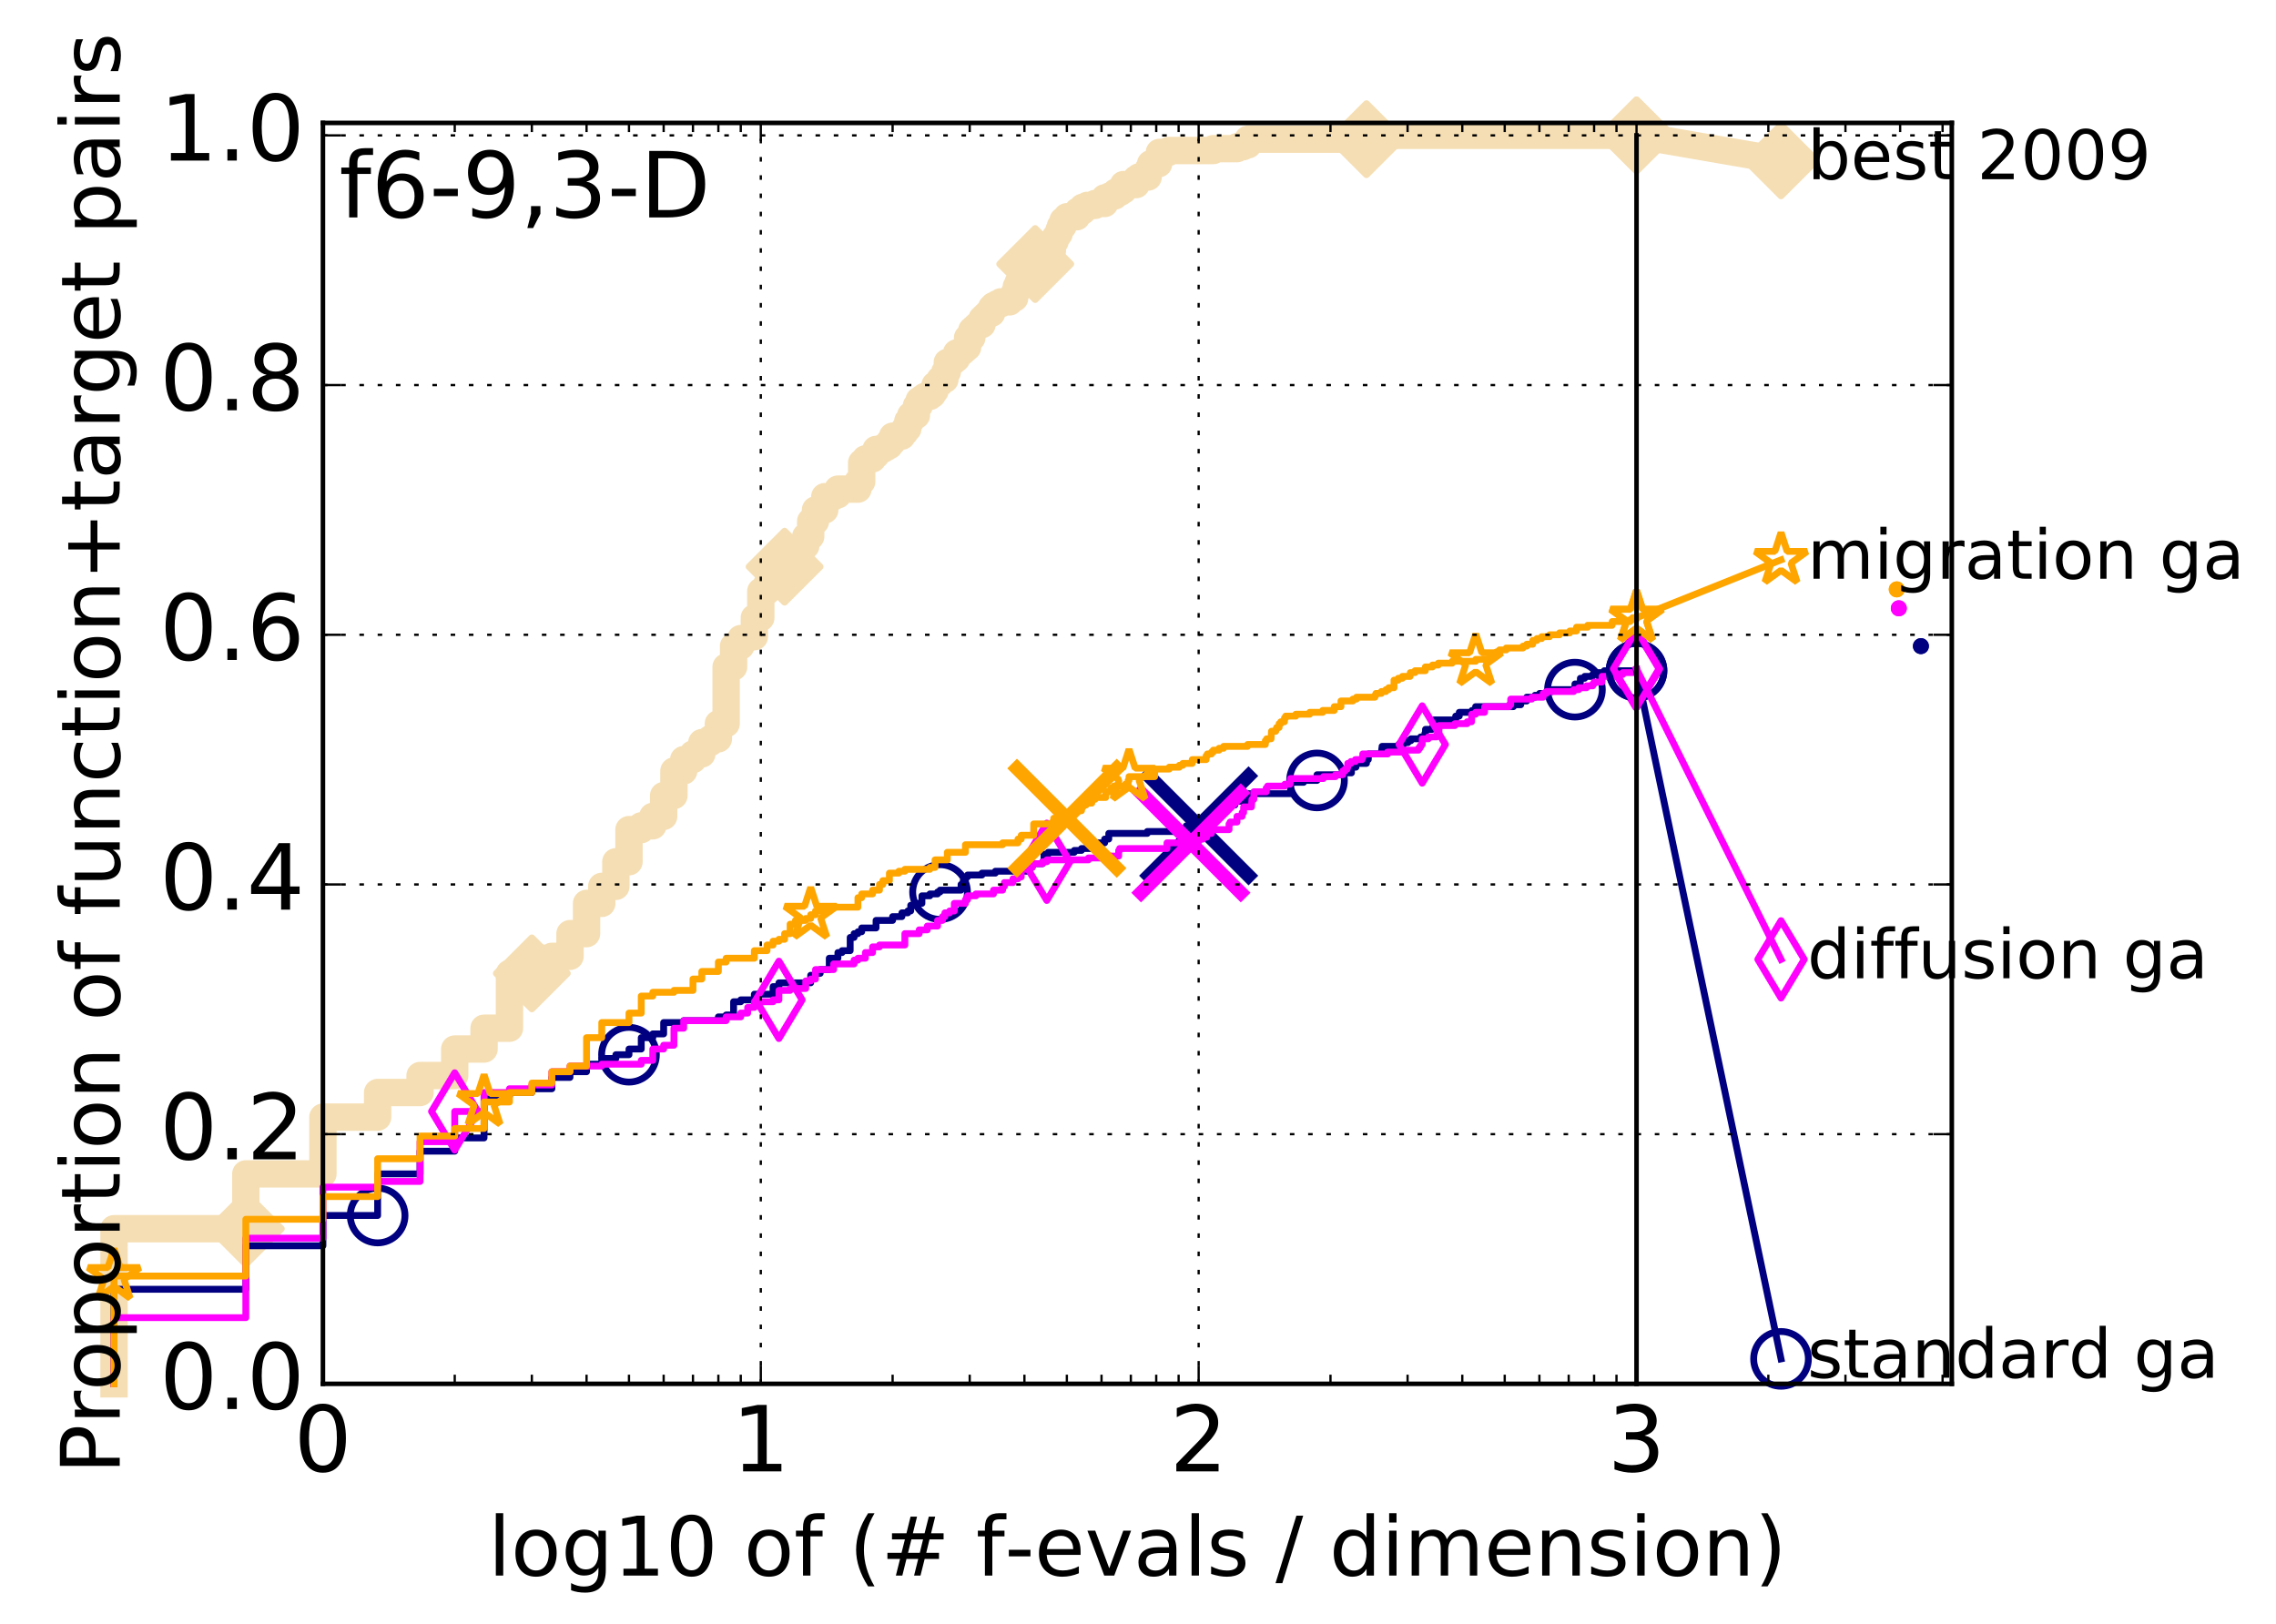 <?xml version="1.0" encoding="utf-8" standalone="no"?>
<!DOCTYPE svg PUBLIC "-//W3C//DTD SVG 1.1//EN"
  "http://www.w3.org/Graphics/SVG/1.1/DTD/svg11.dtd">
<!-- Created with matplotlib (http://matplotlib.org/) -->
<svg height="356pt" version="1.1" viewBox="0 0 499 356" width="499pt" xmlns="http://www.w3.org/2000/svg" xmlns:xlink="http://www.w3.org/1999/xlink">
 <defs>
  <style type="text/css">
*{stroke-linecap:butt;stroke-linejoin:round;stroke-miterlimit:100000;}
  </style>
 </defs>
 <g id="figure_1">
  <g id="patch_1">
   <path d="M 0 356.406 
L 499.313 356.406 
L 499.313 0 
L 0 0 
z
" style="fill:#ffffff;"/>
  </g>
  <g id="axes_1">
   <g id="patch_2">
    <path d="M 70.8 303.429 
L 427.92 303.429 
L 427.92 26.949 
L 70.8 26.949 
z
" style="fill:#ffffff;"/>
   </g>
   <g id="line2d_1">
    <path d="M 24.996 303.429 
L 24.996 269.419 
L 53.895 269.419 
L 53.895 257.391 
L 70.8 257.391 
L 70.8 244.948 
L 82.794 244.948 
L 82.794 239.556 
L 92.097 239.556 
L 92.097 235.823 
L 99.699 235.823 
L 99.699 230.017 
L 106.126 230.017 
L 106.126 225.454 
L 111.693 225.454 
L 111.693 213.426 
L 116.604 213.426 
L 116.604 210.108 
L 120.996 210.108 
L 120.996 209.693 
L 124.97 209.693 
L 124.97 204.716 
L 128.598 204.716 
L 128.598 198.08 
L 131.935 198.08 
L 131.935 194.347 
L 135.025 194.347 
L 135.025 188.955 
L 137.901 188.955 
L 137.901 181.904 
L 140.592 181.904 
L 140.592 181.075 
L 143.119 181.075 
L 143.119 179.001 
L 145.503 179.001 
L 145.503 174.439 
L 147.757 174.439 
L 147.757 169.047 
L 149.895 169.047 
L 149.895 166.558 
L 151.929 166.558 
L 151.929 165.314 
L 153.869 165.314 
L 153.869 162.825 
L 155.722 162.825 
L 155.722 161.996 
L 157.497 161.996 
L 157.497 158.678 
L 159.199 158.678 
L 159.199 146.235 
L 160.834 146.235 
L 160.834 141.672 
L 162.407 141.672 
L 162.407 140.013 
L 163.924 140.013 
L 163.924 139.599 
L 165.387 139.599 
L 165.387 135.451 
L 166.8 135.451 
L 166.8 129.644 
L 168.167 129.644 
L 168.167 127.985 
L 169.491 127.985 
L 169.491 125.497 
L 170.774 125.497 
L 170.774 124.252 
L 172.018 124.252 
L 172.018 123.008 
L 173.227 123.008 
L 173.227 121.764 
L 174.401 121.764 
L 174.401 121.349 
L 175.544 121.349 
L 175.544 119.69 
L 176.656 119.69 
L 176.656 117.616 
L 177.739 117.616 
L 177.739 114.298 
L 178.794 114.298 
L 178.794 111.81 
L 180.828 111.81 
L 180.828 108.906 
L 182.768 108.906 
L 182.768 108.491 
L 183.705 108.491 
L 183.705 107.247 
L 188.097 107.247 
L 188.097 105.588 
L 188.923 105.588 
L 188.923 101.441 
L 189.733 101.441 
L 189.733 100.611 
L 191.306 100.611 
L 191.306 99.781 
L 192.071 99.781 
L 192.071 98.537 
L 193.56 98.537 
L 193.56 98.122 
L 194.285 98.122 
L 194.285 97.708 
L 194.998 97.708 
L 194.998 96.878 
L 195.699 96.878 
L 195.699 95.634 
L 197.733 95.634 
L 197.733 94.804 
L 198.39 94.804 
L 198.39 93.975 
L 199.036 93.975 
L 199.036 92.316 
L 199.673 92.316 
L 199.673 91.071 
L 200.917 91.071 
L 200.917 88.998 
L 201.526 88.998 
L 201.526 87.753 
L 202.126 87.753 
L 202.126 87.339 
L 202.717 87.339 
L 202.717 86.924 
L 203.875 86.924 
L 203.875 86.509 
L 204.443 86.509 
L 204.443 85.68 
L 205.002 85.68 
L 205.002 84.435 
L 205.554 84.435 
L 205.554 84.021 
L 206.099 84.021 
L 206.099 83.191 
L 207.169 83.191 
L 207.169 81.532 
L 207.693 81.532 
L 207.693 79.458 
L 208.722 79.458 
L 208.722 79.043 
L 209.228 79.043 
L 209.228 78.629 
L 209.727 78.629 
L 209.727 77.384 
L 210.708 77.384 
L 210.708 76.97 
L 211.19 76.97 
L 211.19 76.555 
L 211.667 76.555 
L 211.667 76.14 
L 212.138 76.14 
L 212.138 74.066 
L 213.064 74.066 
L 213.064 72.407 
L 213.52 72.407 
L 213.52 71.992 
L 213.971 71.992 
L 213.971 71.578 
L 214.417 71.578 
L 214.417 71.163 
L 215.294 71.163 
L 215.294 69.919 
L 215.726 69.919 
L 215.726 69.504 
L 216.154 69.504 
L 216.154 69.089 
L 216.577 69.089 
L 216.577 68.674 
L 217.411 68.674 
L 217.411 67.43 
L 217.822 67.43 
L 217.822 67.015 
L 218.632 67.015 
L 218.632 66.601 
L 219.426 66.601 
L 219.426 66.186 
L 221.347 66.186 
L 221.347 65.771 
L 221.721 65.771 
L 221.721 65.356 
L 222.459 65.356 
L 222.459 64.112 
L 222.823 64.112 
L 222.823 62.868 
L 223.184 62.868 
L 223.184 62.038 
L 223.542 62.038 
L 223.542 61.623 
L 223.897 61.623 
L 223.897 59.135 
L 224.944 59.135 
L 224.944 58.305 
L 225.627 58.305 
L 225.627 57.891 
L 226.962 57.891 
L 226.962 57.061 
L 228.254 57.061 
L 228.254 56.646 
L 228.886 56.646 
L 228.886 56.232 
L 229.198 56.232 
L 229.198 55.817 
L 229.816 55.817 
L 229.816 54.987 
L 230.726 54.987 
L 230.726 52.913 
L 231.321 52.913 
L 231.321 52.084 
L 231.616 52.084 
L 231.616 51.669 
L 231.909 51.669 
L 231.909 51.254 
L 232.199 51.254 
L 232.199 50.425 
L 232.488 50.425 
L 232.488 49.595 
L 233.059 49.595 
L 233.059 48.351 
L 233.622 48.351 
L 233.622 47.936 
L 233.901 47.936 
L 233.901 47.522 
L 236.067 47.522 
L 236.067 46.692 
L 236.33 46.692 
L 236.33 46.277 
L 237.366 46.277 
L 237.366 45.448 
L 238.377 45.448 
L 238.377 45.033 
L 240.089 45.033 
L 240.089 44.618 
L 242.192 44.618 
L 242.192 43.374 
L 243.316 43.374 
L 243.316 42.959 
L 244.41 42.959 
L 244.41 42.544 
L 244.625 42.544 
L 244.625 42.13 
L 245.686 42.13 
L 245.686 41.715 
L 246.31 41.715 
L 246.31 40.471 
L 249.104 40.471 
L 249.104 39.226 
L 249.679 39.226 
L 249.679 38.812 
L 251.722 38.812 
L 251.722 37.153 
L 252.263 37.153 
L 252.263 35.908 
L 254.015 35.908 
L 254.015 34.664 
L 254.186 34.664 
L 254.186 33.42 
L 256.187 33.42 
L 256.187 33.005 
L 266.009 33.005 
L 266.009 32.59 
L 271.204 32.59 
L 271.204 32.175 
L 272.546 32.175 
L 272.546 31.761 
L 273.632 31.761 
L 273.632 30.516 
L 299.589 30.516 
L 299.589 29.687 
L 358.8 29.687 
L 358.8 29.687 
" style="fill:none;stroke:#f5deb3;stroke-linecap:square;stroke-width:6.0;"/>
   </g>
   <g id="line2d_2"/>
   <g id="line2d_3">
    <path d="M 358.8 29.687 
L 390.48 35.162 
" style="fill:none;stroke:#f5deb3;stroke-linecap:square;stroke-width:6.0;"/>
    <defs>
     <path d="M -0 7.778 
L 7.778 0 
L 0 -7.778 
L -7.778 -0 
z
" id="m0263e7f9d2" style="stroke:#f5deb3;stroke-linejoin:miter;stroke-width:1.5;"/>
    </defs>
    <g>
     <use style="fill:#f5deb3;stroke:#f5deb3;stroke-linejoin:miter;stroke-width:1.5;" x="358.8" xlink:href="#m0263e7f9d2" y="29.687"/>
     <use style="fill:#f5deb3;stroke:#f5deb3;stroke-linejoin:miter;stroke-width:1.5;" x="390.48" xlink:href="#m0263e7f9d2" y="35.162"/>
    </g>
   </g>
   <g id="line2d_4">
    <defs>
     <path d="M 0 1.5 
C 0.398 1.5 0.779 1.342 1.061 1.061 
C 1.342 0.779 1.5 0.398 1.5 0 
C 1.5 -0.398 1.342 -0.779 1.061 -1.061 
C 0.779 -1.342 0.398 -1.5 0 -1.5 
C -0.398 -1.5 -0.779 -1.342 -1.061 -1.061 
C -1.342 -0.779 -1.5 -0.398 -1.5 0 
C -1.5 0.398 -1.342 0.779 -1.061 1.061 
C -0.779 1.342 -0.398 1.5 0 1.5 
z
" id="m199a40bce4" style="stroke:#f5deb3;stroke-width:0.5;"/>
    </defs>
    <g>
     <use style="fill:#f5deb3;stroke:#f5deb3;stroke-width:0.5;" x="299.589" xlink:href="#m199a40bce4" y="29.687"/>
     <use style="fill:#f5deb3;stroke:#f5deb3;stroke-width:0.5;" x="299.589" xlink:href="#m199a40bce4" y="29.687"/>
    </g>
   </g>
   <g id="line2d_5">
    <g>
     <use style="fill:#f5deb3;stroke:#f5deb3;stroke-linejoin:miter;stroke-width:1.5;" x="53.895" xlink:href="#m0263e7f9d2" y="269.419"/>
     <use style="fill:#f5deb3;stroke:#f5deb3;stroke-linejoin:miter;stroke-width:1.5;" x="116.604" xlink:href="#m0263e7f9d2" y="213.426"/>
     <use style="fill:#f5deb3;stroke:#f5deb3;stroke-linejoin:miter;stroke-width:1.5;" x="172.018" xlink:href="#m0263e7f9d2" y="124.252"/>
     <use style="fill:#f5deb3;stroke:#f5deb3;stroke-linejoin:miter;stroke-width:1.5;" x="226.962" xlink:href="#m0263e7f9d2" y="57.891"/>
     <use style="fill:#f5deb3;stroke:#f5deb3;stroke-linejoin:miter;stroke-width:1.5;" x="299.589" xlink:href="#m0263e7f9d2" y="30.516"/>
     <use style="fill:#f5deb3;stroke:#f5deb3;stroke-linejoin:miter;stroke-width:1.5;" x="358.8" xlink:href="#m0263e7f9d2" y="29.687"/>
    </g>
   </g>
   <g id="line2d_6">
    <defs>
     <path d="M 0 1.5 
C 0.398 1.5 0.779 1.342 1.061 1.061 
C 1.342 0.779 1.5 0.398 1.5 0 
C 1.5 -0.398 1.342 -0.779 1.061 -1.061 
C 0.779 -1.342 0.398 -1.5 0 -1.5 
C -0.398 -1.5 -0.779 -1.342 -1.061 -1.061 
C -1.342 -0.779 -1.5 -0.398 -1.5 0 
C -1.5 0.398 -1.342 0.779 -1.061 1.061 
C -0.779 1.342 -0.398 1.5 0 1.5 
z
" id="m80adcddfbd" style="stroke:#000080;stroke-width:0.5;"/>
    </defs>
    <g>
     <use style="fill:#000080;stroke:#000080;stroke-width:0.5;" x="421.149" xlink:href="#m80adcddfbd" y="141.672"/>
     <use style="fill:#000080;stroke:#000080;stroke-width:0.5;" x="421.149" xlink:href="#m80adcddfbd" y="141.672"/>
    </g>
   </g>
   <g id="line2d_7">
    <path d="M 24.996 303.429 
L 24.996 282.691 
L 53.895 282.691 
L 53.895 273.152 
L 70.8 273.152 
L 70.8 266.516 
L 82.794 266.516 
L 82.794 257.391 
L 92.097 257.391 
L 92.097 252.414 
L 99.699 252.414 
L 99.699 249.51 
L 106.126 249.51 
L 106.126 240.386 
L 111.693 240.386 
L 111.693 239.556 
L 116.604 239.556 
L 116.604 238.727 
L 120.996 238.727 
L 120.996 236.238 
L 124.97 236.238 
L 124.97 234.994 
L 128.598 234.994 
L 128.598 233.335 
L 131.935 233.335 
L 131.935 232.09 
L 135.025 232.09 
L 135.025 231.261 
L 137.901 231.261 
L 137.901 230.017 
L 140.592 230.017 
L 140.592 227.528 
L 143.119 227.528 
L 143.119 226.699 
L 145.503 226.699 
L 145.503 224.21 
L 149.895 224.21 
L 149.895 223.795 
L 157.497 223.795 
L 157.497 222.966 
L 159.199 222.966 
L 159.199 222.551 
L 160.834 222.551 
L 160.834 219.648 
L 162.407 219.648 
L 162.407 219.233 
L 165.387 219.233 
L 165.387 217.989 
L 169.491 217.989 
L 169.491 216.329 
L 170.774 216.329 
L 170.774 215.5 
L 177.739 215.5 
L 177.739 213.841 
L 178.794 213.841 
L 178.794 213.426 
L 179.824 213.426 
L 179.824 212.597 
L 181.809 212.597 
L 181.809 210.108 
L 183.705 210.108 
L 183.705 208.864 
L 184.621 208.864 
L 184.621 208.449 
L 186.396 208.449 
L 186.396 205.546 
L 187.255 205.546 
L 187.255 204.716 
L 188.097 204.716 
L 188.097 204.301 
L 188.923 204.301 
L 188.923 203.472 
L 192.071 203.472 
L 192.071 201.813 
L 195.699 201.813 
L 195.699 200.983 
L 197.733 200.983 
L 197.733 200.154 
L 199.036 200.154 
L 199.036 199.739 
L 199.673 199.739 
L 199.673 198.495 
L 200.917 198.495 
L 200.917 198.08 
L 202.126 198.08 
L 202.126 196.421 
L 203.875 196.421 
L 203.875 196.006 
L 205.554 196.006 
L 205.554 195.591 
L 206.099 195.591 
L 206.099 195.177 
L 210.708 195.177 
L 210.708 193.932 
L 211.19 193.932 
L 211.19 193.103 
L 211.667 193.103 
L 211.667 192.273 
L 212.138 192.273 
L 212.138 191.859 
L 215.294 191.859 
L 215.294 191.444 
L 218.229 191.444 
L 218.229 191.029 
L 225.627 191.029 
L 225.627 190.199 
L 226.3 190.199 
L 226.3 189.37 
L 228.571 189.37 
L 228.571 188.955 
L 228.886 188.955 
L 228.886 187.296 
L 229.816 187.296 
L 229.816 186.881 
L 235.536 186.881 
L 235.536 186.467 
L 237.11 186.467 
L 237.11 186.052 
L 240.566 186.052 
L 240.566 184.808 
L 242.192 184.808 
L 242.192 183.978 
L 243.093 183.978 
L 243.093 182.734 
L 251.541 182.734 
L 251.541 182.319 
L 260.072 182.319 
L 260.072 181.075 
L 263.077 181.075 
L 263.077 179.83 
L 263.762 179.83 
L 263.762 179.416 
L 263.897 179.416 
L 263.897 179.001 
L 264.966 179.001 
L 264.966 178.586 
L 267.896 178.586 
L 267.896 178.171 
L 268.627 178.171 
L 268.627 176.927 
L 268.988 176.927 
L 268.988 176.512 
L 270.747 176.512 
L 270.747 175.683 
L 273.417 175.683 
L 273.417 174.439 
L 273.632 174.439 
L 273.632 174.024 
L 282.913 174.024 
L 282.999 171.535 
L 285.813 171.535 
L 285.813 171.12 
L 288.748 171.12 
L 288.748 169.876 
L 294.324 169.876 
L 294.324 169.461 
L 296.3 169.461 
L 296.3 168.217 
L 297.283 168.217 
L 297.344 167.388 
L 299.589 167.388 
L 299.589 166.558 
L 299.989 166.558 
L 300.046 165.314 
L 302.851 165.314 
L 302.957 164.07 
L 303.01 164.07 
L 303.01 163.655 
L 306.66 163.655 
L 306.66 163.24 
L 307.714 163.24 
L 307.714 162.825 
L 308.696 162.825 
L 308.696 162.41 
L 309.338 162.41 
L 309.338 161.996 
L 311.468 161.996 
L 311.468 161.581 
L 312.409 161.581 
L 312.409 160.751 
L 312.535 160.751 
L 312.535 159.922 
L 314.026 159.922 
L 314.026 159.507 
L 314.31 159.507 
L 314.35 157.848 
L 319.148 157.848 
L 319.148 157.019 
L 319.932 157.019 
L 319.932 156.189 
L 322.731 156.189 
L 322.731 155.774 
L 323.516 155.774 
L 323.516 154.945 
L 331.803 154.945 
L 331.803 154.53 
L 333.417 154.53 
L 333.417 153.7 
L 334.725 153.7 
L 334.725 152.871 
L 336.542 152.871 
L 336.542 152.456 
L 337.549 152.456 
L 337.549 152.041 
L 339.093 152.041 
L 339.093 151.627 
L 340.302 151.627 
L 340.302 151.212 
L 345.296 151.212 
L 345.296 149.968 
L 346.471 149.968 
L 346.49 148.723 
L 347.431 148.723 
L 347.431 148.309 
L 349.165 148.309 
L 349.165 147.894 
L 350.577 147.894 
L 350.577 147.479 
L 351.729 147.479 
L 351.729 147.064 
L 358.8 147.064 
L 358.8 147.064 
" style="fill:none;stroke:#000080;stroke-linecap:square;stroke-width:1.5;"/>
   </g>
   <g id="line2d_8">
    <defs>
     <path d="M 0 6 
C 1.591 6 3.117 5.368 4.243 4.243 
C 5.368 3.117 6 1.591 6 0 
C 6 -1.591 5.368 -3.117 4.243 -4.243 
C 3.117 -5.368 1.591 -6 0 -6 
C -1.591 -6 -3.117 -5.368 -4.243 -4.243 
C -5.368 -3.117 -6 -1.591 -6 0 
C -6 1.591 -5.368 3.117 -4.243 4.243 
C -3.117 5.368 -1.591 6 0 6 
z
" id="mc918b70ecb" style="stroke:#000080;stroke-width:1.5;"/>
    </defs>
    <g>
     <use style="fill:none;stroke:#000080;stroke-width:1.5;" x="82.794" xlink:href="#mc918b70ecb" y="266.516"/>
     <use style="fill:none;stroke:#000080;stroke-width:1.5;" x="137.901" xlink:href="#mc918b70ecb" y="231.261"/>
     <use style="fill:none;stroke:#000080;stroke-width:1.5;" x="206.099" xlink:href="#mc918b70ecb" y="195.591"/>
     <use style="fill:none;stroke:#000080;stroke-width:1.5;" x="288.748" xlink:href="#mc918b70ecb" y="171.12"/>
     <use style="fill:none;stroke:#000080;stroke-width:1.5;" x="345.296" xlink:href="#mc918b70ecb" y="151.212"/>
     <use style="fill:none;stroke:#000080;stroke-width:1.5;" x="358.8" xlink:href="#mc918b70ecb" y="147.064"/>
    </g>
   </g>
   <g id="line2d_9"/>
   <g id="line2d_10">
    <path clip-path="url(#p0109ac14af)" d="M 262.8 181.075 
" style="fill:none;stroke:#000080;stroke-linecap:square;"/>
    <defs>
     <path d="M -12 12 
L 12 -12 
M -12 -12 
L 12 12 
" id="md0e7e14331" style="stroke:#000080;stroke-width:3.0;"/>
    </defs>
    <g clip-path="url(#p0109ac14af)">
     <use style="fill:#000080;stroke:#000080;stroke-width:3.0;" x="262.8" xlink:href="#md0e7e14331" y="181.075"/>
    </g>
   </g>
   <g id="line2d_11">
    <defs>
     <path d="M 0 1.5 
C 0.398 1.5 0.779 1.342 1.061 1.061 
C 1.342 0.779 1.5 0.398 1.5 0 
C 1.5 -0.398 1.342 -0.779 1.061 -1.061 
C 0.779 -1.342 0.398 -1.5 0 -1.5 
C -0.398 -1.5 -0.779 -1.342 -1.061 -1.061 
C -1.342 -0.779 -1.5 -0.398 -1.5 0 
C -1.5 0.398 -1.342 0.779 -1.061 1.061 
C -0.779 1.342 -0.398 1.5 0 1.5 
z
" id="mf0fe85ea0a" style="stroke:#ff00ff;stroke-width:0.5;"/>
    </defs>
    <g>
     <use style="fill:#ff00ff;stroke:#ff00ff;stroke-width:0.5;" x="416.305" xlink:href="#mf0fe85ea0a" y="133.377"/>
     <use style="fill:#ff00ff;stroke:#ff00ff;stroke-width:0.5;" x="416.305" xlink:href="#mf0fe85ea0a" y="133.377"/>
    </g>
   </g>
   <g id="line2d_12">
    <path d="M 24.996 303.429 
L 24.996 288.913 
L 53.895 288.913 
L 53.895 271.493 
L 70.8 271.493 
L 70.8 260.294 
L 82.794 260.294 
L 82.794 259.05 
L 92.097 259.05 
L 92.097 250.34 
L 99.699 250.34 
L 99.699 243.704 
L 106.126 243.704 
L 106.126 239.556 
L 111.693 239.556 
L 111.693 238.727 
L 116.604 238.727 
L 116.604 237.897 
L 120.996 237.897 
L 120.996 234.994 
L 124.97 234.994 
L 124.97 233.749 
L 131.935 233.749 
L 131.935 233.335 
L 140.592 233.335 
L 140.592 232.505 
L 143.119 232.505 
L 143.119 230.017 
L 145.503 230.017 
L 145.503 229.187 
L 147.757 229.187 
L 147.757 225.454 
L 149.895 225.454 
L 149.895 223.795 
L 159.199 223.795 
L 159.199 222.966 
L 162.407 222.966 
L 162.407 222.136 
L 163.924 222.136 
L 163.924 220.892 
L 165.387 220.892 
L 165.387 219.648 
L 169.491 219.648 
L 169.491 219.233 
L 170.774 219.233 
L 170.774 217.159 
L 173.227 217.159 
L 173.227 216.744 
L 176.656 216.744 
L 176.656 215.085 
L 177.739 215.085 
L 177.739 214.67 
L 178.794 214.67 
L 178.794 212.597 
L 182.768 212.597 
L 182.768 211.352 
L 187.255 211.352 
L 187.255 210.523 
L 188.097 210.523 
L 188.097 210.108 
L 189.733 210.108 
L 189.733 208.864 
L 191.306 208.864 
L 191.306 207.619 
L 192.822 207.619 
L 192.822 207.205 
L 198.39 207.205 
L 198.39 204.716 
L 201.526 204.716 
L 201.526 203.887 
L 203.3 203.887 
L 203.3 203.057 
L 205.554 203.057 
L 205.554 201.813 
L 206.637 201.813 
L 206.637 200.983 
L 207.169 200.983 
L 207.169 200.154 
L 208.211 200.154 
L 208.211 199.739 
L 209.228 199.739 
L 209.228 198.08 
L 211.667 198.08 
L 211.667 197.25 
L 212.138 197.25 
L 212.138 196.421 
L 213.971 196.421 
L 213.971 196.006 
L 217.822 196.006 
L 217.822 195.177 
L 219.817 195.177 
L 219.817 194.347 
L 220.205 194.347 
L 220.205 193.518 
L 222.092 193.518 
L 222.092 192.688 
L 223.184 192.688 
L 223.184 192.273 
L 223.897 192.273 
L 223.897 190.614 
L 224.598 190.614 
L 224.598 190.199 
L 226.3 190.199 
L 226.3 189.37 
L 228.571 189.37 
L 228.571 188.955 
L 229.508 188.955 
L 229.508 188.54 
L 238.626 188.54 
L 238.626 188.126 
L 242.419 188.126 
L 242.419 187.711 
L 245.265 187.711 
L 245.265 186.467 
L 245.476 186.467 
L 245.476 186.052 
L 255.86 186.052 
L 255.86 184.808 
L 262.661 184.808 
L 262.661 184.393 
L 262.939 184.393 
L 262.939 183.978 
L 263.762 183.978 
L 263.762 183.563 
L 264.569 183.563 
L 264.569 182.734 
L 265.621 182.734 
L 265.621 181.904 
L 269.464 181.904 
L 269.464 180.66 
L 269.701 180.66 
L 269.701 180.245 
L 271.204 180.245 
L 271.204 179.001 
L 272.325 179.001 
L 272.325 178.171 
L 272.656 178.171 
L 272.656 176.927 
L 274.375 176.927 
L 274.48 175.268 
L 274.898 175.268 
L 274.898 173.609 
L 277.615 173.609 
L 277.615 172.78 
L 277.906 172.78 
L 277.906 172.365 
L 281.695 172.365 
L 281.695 171.95 
L 282.828 171.95 
L 282.913 170.706 
L 290.141 170.706 
L 290.141 170.291 
L 292.796 170.291 
L 292.796 169.876 
L 294.39 169.876 
L 294.39 169.047 
L 294.908 169.047 
L 294.908 168.632 
L 295.356 168.632 
L 295.356 168.217 
L 295.483 168.217 
L 295.483 167.388 
L 296.175 167.388 
L 296.175 166.973 
L 297.162 166.973 
L 297.162 166.558 
L 298.6 166.558 
L 298.6 166.143 
L 298.776 166.143 
L 298.776 165.314 
L 304.262 165.314 
L 304.262 164.899 
L 307.997 164.899 
L 307.997 164.484 
L 310.989 164.484 
L 310.989 164.07 
L 311.294 164.07 
L 311.294 163.655 
L 311.554 163.655 
L 311.554 163.24 
L 311.812 163.24 
L 311.812 161.996 
L 313.163 161.996 
L 313.163 161.581 
L 314.951 161.581 
L 314.951 161.166 
L 315.465 161.166 
L 315.504 159.092 
L 318.968 159.092 
L 318.968 158.678 
L 321.661 158.678 
L 321.661 158.263 
L 322.632 158.263 
L 322.665 156.604 
L 323.516 156.604 
L 323.516 156.189 
L 325.478 156.189 
L 325.508 154.945 
L 330.89 154.945 
L 330.89 154.53 
L 331.214 154.53 
L 331.214 153.286 
L 335.849 153.286 
L 335.849 152.871 
L 338.328 152.871 
L 338.328 152.041 
L 339.049 152.041 
L 339.049 151.627 
L 345.027 151.627 
L 345.027 151.212 
L 346.133 151.212 
L 346.133 150.797 
L 347.831 150.797 
L 347.831 150.382 
L 349.2 150.382 
L 349.2 149.968 
L 349.497 149.968 
L 349.497 149.553 
L 351.232 149.553 
L 351.232 148.309 
L 354.899 148.309 
L 354.899 147.894 
L 355.774 147.894 
L 355.774 147.479 
L 358.633 147.479 
L 358.633 146.65 
L 358.8 146.65 
L 358.8 146.65 
" style="fill:none;stroke:#ff00ff;stroke-linecap:square;stroke-width:1.5;"/>
   </g>
   <g id="line2d_13">
    <defs>
     <path d="M -0 8.485 
L 5.091 0 
L 0 -8.485 
L -5.091 -0 
z
" id="m0279331b7a" style="stroke:#ff00ff;stroke-linejoin:miter;stroke-width:1.5;"/>
    </defs>
    <g>
     <use style="fill:none;stroke:#ff00ff;stroke-linejoin:miter;stroke-width:1.5;" x="99.699" xlink:href="#m0279331b7a" y="243.704"/>
     <use style="fill:none;stroke:#ff00ff;stroke-linejoin:miter;stroke-width:1.5;" x="170.774" xlink:href="#m0279331b7a" y="219.233"/>
     <use style="fill:none;stroke:#ff00ff;stroke-linejoin:miter;stroke-width:1.5;" x="229.508" xlink:href="#m0279331b7a" y="188.955"/>
     <use style="fill:none;stroke:#ff00ff;stroke-linejoin:miter;stroke-width:1.5;" x="311.812" xlink:href="#m0279331b7a" y="163.24"/>
     <use style="fill:none;stroke:#ff00ff;stroke-linejoin:miter;stroke-width:1.5;" x="358.633" xlink:href="#m0279331b7a" y="146.65"/>
     <use style="fill:none;stroke:#ff00ff;stroke-linejoin:miter;stroke-width:1.5;" x="358.8" xlink:href="#m0279331b7a" y="146.65"/>
    </g>
   </g>
   <g id="line2d_14"/>
   <g id="line2d_15">
    <path clip-path="url(#p0109ac14af)" d="M 261.098 184.808 
" style="fill:none;stroke:#ff00ff;stroke-linecap:square;"/>
    <defs>
     <path d="M -12 12 
L 12 -12 
M -12 -12 
L 12 12 
" id="m02ebc02b89" style="stroke:#ff00ff;stroke-width:3.0;"/>
    </defs>
    <g clip-path="url(#p0109ac14af)">
     <use style="fill:#ff00ff;stroke:#ff00ff;stroke-width:3.0;" x="261.098" xlink:href="#m02ebc02b89" y="184.808"/>
    </g>
   </g>
   <g id="line2d_16">
    <defs>
     <path d="M 0 1.5 
C 0.398 1.5 0.779 1.342 1.061 1.061 
C 1.342 0.779 1.5 0.398 1.5 0 
C 1.5 -0.398 1.342 -0.779 1.061 -1.061 
C 0.779 -1.342 0.398 -1.5 0 -1.5 
C -0.398 -1.5 -0.779 -1.342 -1.061 -1.061 
C -1.342 -0.779 -1.5 -0.398 -1.5 0 
C -1.5 0.398 -1.342 0.779 -1.061 1.061 
C -0.779 1.342 -0.398 1.5 0 1.5 
z
" id="m750b725a07" style="stroke:#ffa500;stroke-width:0.5;"/>
    </defs>
    <g>
     <use style="fill:#ffa500;stroke:#ffa500;stroke-width:0.5;" x="415.855" xlink:href="#m750b725a07" y="129.23"/>
     <use style="fill:#ffa500;stroke:#ffa500;stroke-width:0.5;" x="415.855" xlink:href="#m750b725a07" y="129.23"/>
    </g>
   </g>
   <g id="line2d_17">
    <path d="M 24.996 303.429 
L 24.996 279.788 
L 53.895 279.788 
L 53.895 267.345 
L 70.8 267.345 
L 70.8 262.368 
L 82.794 262.368 
L 82.794 254.073 
L 92.097 254.073 
L 92.097 249.096 
L 99.699 249.096 
L 99.699 247.437 
L 106.126 247.437 
L 106.126 241.63 
L 111.693 241.63 
L 111.693 239.556 
L 116.604 239.556 
L 116.604 237.482 
L 120.996 237.482 
L 120.996 234.994 
L 124.97 234.994 
L 124.97 233.749 
L 128.598 233.749 
L 128.598 227.528 
L 131.935 227.528 
L 131.935 224.21 
L 137.901 224.21 
L 137.901 222.136 
L 140.592 222.136 
L 140.592 218.403 
L 143.119 218.403 
L 143.119 217.574 
L 147.757 217.574 
L 147.757 217.159 
L 151.929 217.159 
L 151.929 214.67 
L 153.869 214.67 
L 153.869 213.011 
L 157.497 213.011 
L 157.497 210.938 
L 159.199 210.938 
L 159.199 210.108 
L 165.387 210.108 
L 165.387 208.449 
L 168.167 208.449 
L 168.167 207.205 
L 169.491 207.205 
L 169.491 206.375 
L 170.774 206.375 
L 170.774 205.96 
L 172.018 205.96 
L 172.018 204.716 
L 173.227 204.716 
L 173.227 202.642 
L 174.401 202.642 
L 174.401 201.813 
L 176.656 201.813 
L 176.656 201.398 
L 177.739 201.398 
L 177.739 200.569 
L 178.794 200.569 
L 178.794 199.739 
L 180.828 199.739 
L 180.828 198.909 
L 188.097 198.909 
L 188.097 196.836 
L 188.923 196.836 
L 188.923 196.006 
L 191.306 196.006 
L 191.306 195.177 
L 192.822 195.177 
L 192.822 193.932 
L 193.56 193.932 
L 193.56 193.103 
L 194.998 193.103 
L 194.998 191.444 
L 197.066 191.444 
L 197.066 191.029 
L 198.39 191.029 
L 198.39 190.614 
L 203.875 190.614 
L 203.875 190.199 
L 205.002 190.199 
L 205.002 188.54 
L 207.693 188.54 
L 207.693 186.881 
L 211.667 186.881 
L 211.667 185.222 
L 219.817 185.222 
L 219.817 184.808 
L 223.184 184.808 
L 223.184 183.978 
L 223.897 183.978 
L 223.897 183.149 
L 226.632 183.149 
L 226.632 180.66 
L 230.726 180.66 
L 230.726 180.245 
L 231.025 180.245 
L 231.025 179.416 
L 234.453 179.416 
L 234.453 178.586 
L 234.998 178.586 
L 234.998 178.171 
L 235.536 178.171 
L 235.536 177.757 
L 237.11 177.757 
L 237.11 176.512 
L 238.127 176.512 
L 238.127 176.098 
L 239.364 176.098 
L 239.364 175.268 
L 240.089 175.268 
L 240.089 174.853 
L 242.419 174.853 
L 242.419 173.609 
L 243.537 173.609 
L 243.537 172.78 
L 244.193 172.78 
L 244.193 172.365 
L 246.721 172.365 
L 246.721 171.95 
L 247.33 171.95 
L 247.33 171.12 
L 247.53 171.12 
L 247.53 170.291 
L 253.148 170.291 
L 253.148 168.632 
L 256.35 168.632 
L 256.35 168.217 
L 258.561 168.217 
L 258.561 167.802 
L 259.324 167.802 
L 259.324 167.388 
L 261.387 167.388 
L 261.387 166.558 
L 264.435 166.558 
L 264.435 165.729 
L 264.702 165.729 
L 264.702 165.314 
L 265.621 165.314 
L 265.621 164.899 
L 266.009 164.899 
L 266.009 164.484 
L 267.276 164.484 
L 267.276 164.07 
L 268.263 164.07 
L 268.263 163.655 
L 273.524 163.655 
L 273.524 163.24 
L 277.42 163.24 
L 277.42 162.41 
L 277.712 162.41 
L 277.712 161.996 
L 278.673 161.996 
L 278.768 160.337 
L 279.705 160.337 
L 279.705 159.922 
L 279.89 159.922 
L 279.89 159.507 
L 280.439 159.507 
L 280.439 158.678 
L 280.802 158.678 
L 280.802 158.263 
L 281.606 158.263 
L 281.606 157.433 
L 281.871 157.433 
L 281.871 157.019 
L 284.097 157.019 
L 284.097 156.604 
L 287.151 156.604 
L 287.151 156.189 
L 289.997 156.189 
L 289.997 155.774 
L 292.524 155.774 
L 292.524 154.945 
L 293.997 154.945 
L 293.997 153.7 
L 296.61 153.7 
L 296.61 153.286 
L 297.405 153.286 
L 297.405 152.871 
L 301.445 152.871 
L 301.445 152.456 
L 301.664 152.456 
L 301.664 152.041 
L 302.851 152.041 
L 302.851 151.627 
L 303.849 151.627 
L 303.849 151.212 
L 304.467 151.212 
L 304.467 150.797 
L 305.628 150.797 
L 305.628 149.138 
L 306.563 149.138 
L 306.563 148.723 
L 307.477 148.723 
L 307.477 148.309 
L 309.156 148.309 
L 309.202 147.479 
L 310.239 147.479 
L 310.239 147.064 
L 312.493 147.064 
L 312.493 146.235 
L 314.067 146.235 
L 314.067 145.82 
L 315.347 145.82 
L 315.347 145.405 
L 318.386 145.405 
L 318.386 144.99 
L 323.548 144.99 
L 323.548 144.576 
L 326.545 144.576 
L 326.545 144.161 
L 326.696 144.161 
L 326.696 143.746 
L 328.141 143.746 
L 328.141 142.917 
L 328.746 142.917 
L 328.746 142.502 
L 330.233 142.502 
L 330.233 142.087 
L 333.9 142.087 
L 333.9 141.672 
L 334.725 141.672 
L 334.725 141.258 
L 336.041 141.258 
L 336.041 140.428 
L 336.966 140.428 
L 336.966 140.013 
L 338.009 140.013 
L 338.009 139.599 
L 339.735 139.599 
L 339.735 139.184 
L 341.916 139.184 
L 341.916 138.769 
L 344.167 138.769 
L 344.167 138.354 
L 345.641 138.354 
L 345.641 137.525 
L 348.083 137.525 
L 348.083 137.11 
L 353.439 137.11 
L 353.47 136.28 
L 357.401 136.28 
L 357.401 135.866 
L 357.929 135.866 
L 357.929 135.451 
L 358.8 135.451 
L 358.8 135.451 
" style="fill:none;stroke:#ffa500;stroke-linecap:square;stroke-width:1.5;"/>
   </g>
   <g id="line2d_18">
    <defs>
     <path d="M 0 -6 
L -1.347 -1.854 
L -5.706 -1.854 
L -2.18 0.708 
L -3.527 4.854 
L -0 2.292 
L 3.527 4.854 
L 2.18 0.708 
L 5.706 -1.854 
L 1.347 -1.854 
z
" id="me704271326" style="stroke:#ffa500;stroke-linejoin:bevel;stroke-width:1.5;"/>
    </defs>
    <g>
     <use style="fill:none;stroke:#ffa500;stroke-linejoin:bevel;stroke-width:1.5;" x="24.996" xlink:href="#me704271326" y="279.788"/>
     <use style="fill:none;stroke:#ffa500;stroke-linejoin:bevel;stroke-width:1.5;" x="106.126" xlink:href="#me704271326" y="241.63"/>
     <use style="fill:none;stroke:#ffa500;stroke-linejoin:bevel;stroke-width:1.5;" x="177.739" xlink:href="#me704271326" y="200.569"/>
     <use style="fill:none;stroke:#ffa500;stroke-linejoin:bevel;stroke-width:1.5;" x="247.53" xlink:href="#me704271326" y="170.291"/>
     <use style="fill:none;stroke:#ffa500;stroke-linejoin:bevel;stroke-width:1.5;" x="323.548" xlink:href="#me704271326" y="144.99"/>
     <use style="fill:none;stroke:#ffa500;stroke-linejoin:bevel;stroke-width:1.5;" x="358.8" xlink:href="#me704271326" y="135.451"/>
    </g>
   </g>
   <g id="line2d_19"/>
   <g id="line2d_20">
    <path clip-path="url(#p0109ac14af)" d="M 233.901 179.416 
" style="fill:none;stroke:#ffa500;stroke-linecap:square;"/>
    <defs>
     <path d="M -12 12 
L 12 -12 
M -12 -12 
L 12 12 
" id="m7da001842a" style="stroke:#ffa500;stroke-width:3.0;"/>
    </defs>
    <g clip-path="url(#p0109ac14af)">
     <use style="fill:#ffa500;stroke:#ffa500;stroke-width:3.0;" x="233.901" xlink:href="#m7da001842a" y="179.416"/>
    </g>
   </g>
   <g id="line2d_21">
    <path d="M 358.8 147.064 
L 390.48 297.955 
" style="fill:none;stroke:#000080;stroke-linecap:square;stroke-width:1.5;"/>
    <g>
     <use style="fill:none;stroke:#000080;stroke-width:1.5;" x="358.8" xlink:href="#mc918b70ecb" y="147.064"/>
     <use style="fill:none;stroke:#000080;stroke-width:1.5;" x="390.48" xlink:href="#mc918b70ecb" y="297.955"/>
    </g>
   </g>
   <g id="line2d_22">
    <path d="M 358.8 146.65 
L 390.48 210.357 
" style="fill:none;stroke:#ff00ff;stroke-linecap:square;stroke-width:1.5;"/>
    <g>
     <use style="fill:none;stroke:#ff00ff;stroke-linejoin:miter;stroke-width:1.5;" x="358.8" xlink:href="#m0279331b7a" y="146.65"/>
     <use style="fill:none;stroke:#ff00ff;stroke-linejoin:miter;stroke-width:1.5;" x="390.48" xlink:href="#m0279331b7a" y="210.357"/>
    </g>
   </g>
   <g id="line2d_23">
    <path d="M 358.8 135.451 
L 390.48 122.759 
" style="fill:none;stroke:#ffa500;stroke-linecap:square;stroke-width:1.5;"/>
    <g>
     <use style="fill:none;stroke:#ffa500;stroke-linejoin:bevel;stroke-width:1.5;" x="358.8" xlink:href="#me704271326" y="135.451"/>
     <use style="fill:none;stroke:#ffa500;stroke-linejoin:bevel;stroke-width:1.5;" x="390.48" xlink:href="#me704271326" y="122.759"/>
    </g>
   </g>
   <g id="line2d_24">
    <path d="M 358.8 303.429 
L 358.8 29.687 
" style="fill:none;stroke:#000000;stroke-linecap:square;"/>
   </g>
   <g id="patch_3">
    <path d="M 70.8 26.949 
L 427.92 26.949 
" style="fill:none;stroke:#000000;stroke-linecap:square;stroke-linejoin:miter;"/>
   </g>
   <g id="patch_4">
    <path d="M 427.92 303.429 
L 427.92 26.949 
" style="fill:none;stroke:#000000;stroke-linecap:square;stroke-linejoin:miter;"/>
   </g>
   <g id="patch_5">
    <path d="M 70.8 303.429 
L 427.92 303.429 
" style="fill:none;stroke:#000000;stroke-linecap:square;stroke-linejoin:miter;"/>
   </g>
   <g id="patch_6">
    <path d="M 70.8 303.429 
L 70.8 26.949 
" style="fill:none;stroke:#000000;stroke-linecap:square;stroke-linejoin:miter;"/>
   </g>
   <g id="matplotlib.axis_1">
    <g id="xtick_1">
     <g id="line2d_25">
      <path clip-path="url(#p0109ac14af)" d="M 70.8 303.429 
L 70.8 26.949 
" style="fill:none;stroke:#000000;stroke-dasharray:1,3;stroke-dashoffset:0.0;stroke-width:0.5;"/>
     </g>
     <g id="line2d_26">
      <defs>
       <path d="M 0 0 
L 0 -4 
" id="m2ba0ae0a8b" style="stroke:#000000;stroke-width:0.5;"/>
      </defs>
      <g>
       <use style="stroke:#000000;stroke-width:0.5;" x="70.8" xlink:href="#m2ba0ae0a8b" y="303.429"/>
      </g>
     </g>
     <g id="line2d_27">
      <defs>
       <path d="M 0 0 
L 0 4 
" id="mc643cb15e4" style="stroke:#000000;stroke-width:0.5;"/>
      </defs>
      <g>
       <use style="stroke:#000000;stroke-width:0.5;" x="70.8" xlink:href="#mc643cb15e4" y="26.949"/>
      </g>
     </g>
     <g id="text_1">
      <!-- 0 -->
      <defs>
       <path d="M 31.781 66.406 
Q 24.172 66.406 20.328 58.906 
Q 16.5 51.422 16.5 36.375 
Q 16.5 21.391 20.328 13.891 
Q 24.172 6.391 31.781 6.391 
Q 39.453 6.391 43.281 13.891 
Q 47.125 21.391 47.125 36.375 
Q 47.125 51.422 43.281 58.906 
Q 39.453 66.406 31.781 66.406 
M 31.781 74.219 
Q 44.047 74.219 50.516 64.516 
Q 56.984 54.828 56.984 36.375 
Q 56.984 17.969 50.516 8.266 
Q 44.047 -1.422 31.781 -1.422 
Q 19.531 -1.422 13.062 8.266 
Q 6.594 17.969 6.594 36.375 
Q 6.594 54.828 13.062 64.516 
Q 19.531 74.219 31.781 74.219 
" id="BitstreamVeraSans-Roman-30"/>
      </defs>
      <g transform="translate(64.438 322.626)scale(0.2 -0.2)">
       <use xlink:href="#BitstreamVeraSans-Roman-30"/>
      </g>
     </g>
    </g>
    <g id="xtick_2">
     <g id="line2d_28">
      <path clip-path="url(#p0109ac14af)" d="M 166.8 303.429 
L 166.8 26.949 
" style="fill:none;stroke:#000000;stroke-dasharray:1,3;stroke-dashoffset:0.0;stroke-width:0.5;"/>
     </g>
     <g id="line2d_29">
      <g>
       <use style="stroke:#000000;stroke-width:0.5;" x="166.8" xlink:href="#m2ba0ae0a8b" y="303.429"/>
      </g>
     </g>
     <g id="line2d_30">
      <g>
       <use style="stroke:#000000;stroke-width:0.5;" x="166.8" xlink:href="#mc643cb15e4" y="26.949"/>
      </g>
     </g>
     <g id="text_2">
      <!-- 1 -->
      <defs>
       <path d="M 12.406 8.297 
L 28.516 8.297 
L 28.516 63.922 
L 10.984 60.406 
L 10.984 69.391 
L 28.422 72.906 
L 38.281 72.906 
L 38.281 8.297 
L 54.391 8.297 
L 54.391 0 
L 12.406 0 
z
" id="BitstreamVeraSans-Roman-31"/>
      </defs>
      <g transform="translate(160.438 322.626)scale(0.2 -0.2)">
       <use xlink:href="#BitstreamVeraSans-Roman-31"/>
      </g>
     </g>
    </g>
    <g id="xtick_3">
     <g id="line2d_31">
      <path clip-path="url(#p0109ac14af)" d="M 262.8 303.429 
L 262.8 26.949 
" style="fill:none;stroke:#000000;stroke-dasharray:1,3;stroke-dashoffset:0.0;stroke-width:0.5;"/>
     </g>
     <g id="line2d_32">
      <g>
       <use style="stroke:#000000;stroke-width:0.5;" x="262.8" xlink:href="#m2ba0ae0a8b" y="303.429"/>
      </g>
     </g>
     <g id="line2d_33">
      <g>
       <use style="stroke:#000000;stroke-width:0.5;" x="262.8" xlink:href="#mc643cb15e4" y="26.949"/>
      </g>
     </g>
     <g id="text_3">
      <!-- 2 -->
      <defs>
       <path d="M 19.188 8.297 
L 53.609 8.297 
L 53.609 0 
L 7.328 0 
L 7.328 8.297 
Q 12.938 14.109 22.625 23.891 
Q 32.328 33.688 34.812 36.531 
Q 39.547 41.844 41.422 45.531 
Q 43.312 49.219 43.312 52.781 
Q 43.312 58.594 39.234 62.25 
Q 35.156 65.922 28.609 65.922 
Q 23.969 65.922 18.812 64.312 
Q 13.672 62.703 7.812 59.422 
L 7.812 69.391 
Q 13.766 71.781 18.938 73 
Q 24.125 74.219 28.422 74.219 
Q 39.75 74.219 46.484 68.547 
Q 53.219 62.891 53.219 53.422 
Q 53.219 48.922 51.531 44.891 
Q 49.859 40.875 45.406 35.406 
Q 44.188 33.984 37.641 27.219 
Q 31.109 20.453 19.188 8.297 
" id="BitstreamVeraSans-Roman-32"/>
      </defs>
      <g transform="translate(256.438 322.626)scale(0.2 -0.2)">
       <use xlink:href="#BitstreamVeraSans-Roman-32"/>
      </g>
     </g>
    </g>
    <g id="xtick_4">
     <g id="line2d_34">
      <path clip-path="url(#p0109ac14af)" d="M 358.8 303.429 
L 358.8 26.949 
" style="fill:none;stroke:#000000;stroke-dasharray:1,3;stroke-dashoffset:0.0;stroke-width:0.5;"/>
     </g>
     <g id="line2d_35">
      <g>
       <use style="stroke:#000000;stroke-width:0.5;" x="358.8" xlink:href="#m2ba0ae0a8b" y="303.429"/>
      </g>
     </g>
     <g id="line2d_36">
      <g>
       <use style="stroke:#000000;stroke-width:0.5;" x="358.8" xlink:href="#mc643cb15e4" y="26.949"/>
      </g>
     </g>
     <g id="text_4">
      <!-- 3 -->
      <defs>
       <path d="M 40.578 39.312 
Q 47.656 37.797 51.625 33 
Q 55.609 28.219 55.609 21.188 
Q 55.609 10.406 48.188 4.484 
Q 40.766 -1.422 27.094 -1.422 
Q 22.516 -1.422 17.656 -0.516 
Q 12.797 0.391 7.625 2.203 
L 7.625 11.719 
Q 11.719 9.328 16.594 8.109 
Q 21.484 6.891 26.812 6.891 
Q 36.078 6.891 40.938 10.547 
Q 45.797 14.203 45.797 21.188 
Q 45.797 27.641 41.281 31.266 
Q 36.766 34.906 28.719 34.906 
L 20.219 34.906 
L 20.219 43.016 
L 29.109 43.016 
Q 36.375 43.016 40.234 45.922 
Q 44.094 48.828 44.094 54.297 
Q 44.094 59.906 40.109 62.906 
Q 36.141 65.922 28.719 65.922 
Q 24.656 65.922 20.016 65.031 
Q 15.375 64.156 9.812 62.312 
L 9.812 71.094 
Q 15.438 72.656 20.344 73.438 
Q 25.25 74.219 29.594 74.219 
Q 40.828 74.219 47.359 69.109 
Q 53.906 64.016 53.906 55.328 
Q 53.906 49.266 50.438 45.094 
Q 46.969 40.922 40.578 39.312 
" id="BitstreamVeraSans-Roman-33"/>
      </defs>
      <g transform="translate(352.438 322.626)scale(0.2 -0.2)">
       <use xlink:href="#BitstreamVeraSans-Roman-33"/>
      </g>
     </g>
    </g>
    <g id="xtick_5">
     <g id="line2d_37">
      <defs>
       <path d="M 0 0 
L 0 -2 
" id="m6bd07d7f2d" style="stroke:#000000;stroke-width:0.5;"/>
      </defs>
      <g>
       <use style="stroke:#000000;stroke-width:0.5;" x="99.699" xlink:href="#m6bd07d7f2d" y="303.429"/>
      </g>
     </g>
     <g id="line2d_38">
      <defs>
       <path d="M 0 0 
L 0 2 
" id="m1b372b4703" style="stroke:#000000;stroke-width:0.5;"/>
      </defs>
      <g>
       <use style="stroke:#000000;stroke-width:0.5;" x="99.699" xlink:href="#m1b372b4703" y="26.949"/>
      </g>
     </g>
    </g>
    <g id="xtick_6">
     <g id="line2d_39">
      <g>
       <use style="stroke:#000000;stroke-width:0.5;" x="116.604" xlink:href="#m6bd07d7f2d" y="303.429"/>
      </g>
     </g>
     <g id="line2d_40">
      <g>
       <use style="stroke:#000000;stroke-width:0.5;" x="116.604" xlink:href="#m1b372b4703" y="26.949"/>
      </g>
     </g>
    </g>
    <g id="xtick_7">
     <g id="line2d_41">
      <g>
       <use style="stroke:#000000;stroke-width:0.5;" x="128.598" xlink:href="#m6bd07d7f2d" y="303.429"/>
      </g>
     </g>
     <g id="line2d_42">
      <g>
       <use style="stroke:#000000;stroke-width:0.5;" x="128.598" xlink:href="#m1b372b4703" y="26.949"/>
      </g>
     </g>
    </g>
    <g id="xtick_8">
     <g id="line2d_43">
      <g>
       <use style="stroke:#000000;stroke-width:0.5;" x="137.901" xlink:href="#m6bd07d7f2d" y="303.429"/>
      </g>
     </g>
     <g id="line2d_44">
      <g>
       <use style="stroke:#000000;stroke-width:0.5;" x="137.901" xlink:href="#m1b372b4703" y="26.949"/>
      </g>
     </g>
    </g>
    <g id="xtick_9">
     <g id="line2d_45">
      <g>
       <use style="stroke:#000000;stroke-width:0.5;" x="145.503" xlink:href="#m6bd07d7f2d" y="303.429"/>
      </g>
     </g>
     <g id="line2d_46">
      <g>
       <use style="stroke:#000000;stroke-width:0.5;" x="145.503" xlink:href="#m1b372b4703" y="26.949"/>
      </g>
     </g>
    </g>
    <g id="xtick_10">
     <g id="line2d_47">
      <g>
       <use style="stroke:#000000;stroke-width:0.5;" x="151.929" xlink:href="#m6bd07d7f2d" y="303.429"/>
      </g>
     </g>
     <g id="line2d_48">
      <g>
       <use style="stroke:#000000;stroke-width:0.5;" x="151.929" xlink:href="#m1b372b4703" y="26.949"/>
      </g>
     </g>
    </g>
    <g id="xtick_11">
     <g id="line2d_49">
      <g>
       <use style="stroke:#000000;stroke-width:0.5;" x="157.497" xlink:href="#m6bd07d7f2d" y="303.429"/>
      </g>
     </g>
     <g id="line2d_50">
      <g>
       <use style="stroke:#000000;stroke-width:0.5;" x="157.497" xlink:href="#m1b372b4703" y="26.949"/>
      </g>
     </g>
    </g>
    <g id="xtick_12">
     <g id="line2d_51">
      <g>
       <use style="stroke:#000000;stroke-width:0.5;" x="162.407" xlink:href="#m6bd07d7f2d" y="303.429"/>
      </g>
     </g>
     <g id="line2d_52">
      <g>
       <use style="stroke:#000000;stroke-width:0.5;" x="162.407" xlink:href="#m1b372b4703" y="26.949"/>
      </g>
     </g>
    </g>
    <g id="xtick_13">
     <g id="line2d_53">
      <g>
       <use style="stroke:#000000;stroke-width:0.5;" x="195.699" xlink:href="#m6bd07d7f2d" y="303.429"/>
      </g>
     </g>
     <g id="line2d_54">
      <g>
       <use style="stroke:#000000;stroke-width:0.5;" x="195.699" xlink:href="#m1b372b4703" y="26.949"/>
      </g>
     </g>
    </g>
    <g id="xtick_14">
     <g id="line2d_55">
      <g>
       <use style="stroke:#000000;stroke-width:0.5;" x="212.604" xlink:href="#m6bd07d7f2d" y="303.429"/>
      </g>
     </g>
     <g id="line2d_56">
      <g>
       <use style="stroke:#000000;stroke-width:0.5;" x="212.604" xlink:href="#m1b372b4703" y="26.949"/>
      </g>
     </g>
    </g>
    <g id="xtick_15">
     <g id="line2d_57">
      <g>
       <use style="stroke:#000000;stroke-width:0.5;" x="224.598" xlink:href="#m6bd07d7f2d" y="303.429"/>
      </g>
     </g>
     <g id="line2d_58">
      <g>
       <use style="stroke:#000000;stroke-width:0.5;" x="224.598" xlink:href="#m1b372b4703" y="26.949"/>
      </g>
     </g>
    </g>
    <g id="xtick_16">
     <g id="line2d_59">
      <g>
       <use style="stroke:#000000;stroke-width:0.5;" x="233.901" xlink:href="#m6bd07d7f2d" y="303.429"/>
      </g>
     </g>
     <g id="line2d_60">
      <g>
       <use style="stroke:#000000;stroke-width:0.5;" x="233.901" xlink:href="#m1b372b4703" y="26.949"/>
      </g>
     </g>
    </g>
    <g id="xtick_17">
     <g id="line2d_61">
      <g>
       <use style="stroke:#000000;stroke-width:0.5;" x="241.503" xlink:href="#m6bd07d7f2d" y="303.429"/>
      </g>
     </g>
     <g id="line2d_62">
      <g>
       <use style="stroke:#000000;stroke-width:0.5;" x="241.503" xlink:href="#m1b372b4703" y="26.949"/>
      </g>
     </g>
    </g>
    <g id="xtick_18">
     <g id="line2d_63">
      <g>
       <use style="stroke:#000000;stroke-width:0.5;" x="247.929" xlink:href="#m6bd07d7f2d" y="303.429"/>
      </g>
     </g>
     <g id="line2d_64">
      <g>
       <use style="stroke:#000000;stroke-width:0.5;" x="247.929" xlink:href="#m1b372b4703" y="26.949"/>
      </g>
     </g>
    </g>
    <g id="xtick_19">
     <g id="line2d_65">
      <g>
       <use style="stroke:#000000;stroke-width:0.5;" x="253.497" xlink:href="#m6bd07d7f2d" y="303.429"/>
      </g>
     </g>
     <g id="line2d_66">
      <g>
       <use style="stroke:#000000;stroke-width:0.5;" x="253.497" xlink:href="#m1b372b4703" y="26.949"/>
      </g>
     </g>
    </g>
    <g id="xtick_20">
     <g id="line2d_67">
      <g>
       <use style="stroke:#000000;stroke-width:0.5;" x="258.407" xlink:href="#m6bd07d7f2d" y="303.429"/>
      </g>
     </g>
     <g id="line2d_68">
      <g>
       <use style="stroke:#000000;stroke-width:0.5;" x="258.407" xlink:href="#m1b372b4703" y="26.949"/>
      </g>
     </g>
    </g>
    <g id="xtick_21">
     <g id="line2d_69">
      <g>
       <use style="stroke:#000000;stroke-width:0.5;" x="291.699" xlink:href="#m6bd07d7f2d" y="303.429"/>
      </g>
     </g>
     <g id="line2d_70">
      <g>
       <use style="stroke:#000000;stroke-width:0.5;" x="291.699" xlink:href="#m1b372b4703" y="26.949"/>
      </g>
     </g>
    </g>
    <g id="xtick_22">
     <g id="line2d_71">
      <g>
       <use style="stroke:#000000;stroke-width:0.5;" x="308.604" xlink:href="#m6bd07d7f2d" y="303.429"/>
      </g>
     </g>
     <g id="line2d_72">
      <g>
       <use style="stroke:#000000;stroke-width:0.5;" x="308.604" xlink:href="#m1b372b4703" y="26.949"/>
      </g>
     </g>
    </g>
    <g id="xtick_23">
     <g id="line2d_73">
      <g>
       <use style="stroke:#000000;stroke-width:0.5;" x="320.598" xlink:href="#m6bd07d7f2d" y="303.429"/>
      </g>
     </g>
     <g id="line2d_74">
      <g>
       <use style="stroke:#000000;stroke-width:0.5;" x="320.598" xlink:href="#m1b372b4703" y="26.949"/>
      </g>
     </g>
    </g>
    <g id="xtick_24">
     <g id="line2d_75">
      <g>
       <use style="stroke:#000000;stroke-width:0.5;" x="329.901" xlink:href="#m6bd07d7f2d" y="303.429"/>
      </g>
     </g>
     <g id="line2d_76">
      <g>
       <use style="stroke:#000000;stroke-width:0.5;" x="329.901" xlink:href="#m1b372b4703" y="26.949"/>
      </g>
     </g>
    </g>
    <g id="xtick_25">
     <g id="line2d_77">
      <g>
       <use style="stroke:#000000;stroke-width:0.5;" x="337.503" xlink:href="#m6bd07d7f2d" y="303.429"/>
      </g>
     </g>
     <g id="line2d_78">
      <g>
       <use style="stroke:#000000;stroke-width:0.5;" x="337.503" xlink:href="#m1b372b4703" y="26.949"/>
      </g>
     </g>
    </g>
    <g id="xtick_26">
     <g id="line2d_79">
      <g>
       <use style="stroke:#000000;stroke-width:0.5;" x="343.929" xlink:href="#m6bd07d7f2d" y="303.429"/>
      </g>
     </g>
     <g id="line2d_80">
      <g>
       <use style="stroke:#000000;stroke-width:0.5;" x="343.929" xlink:href="#m1b372b4703" y="26.949"/>
      </g>
     </g>
    </g>
    <g id="xtick_27">
     <g id="line2d_81">
      <g>
       <use style="stroke:#000000;stroke-width:0.5;" x="349.497" xlink:href="#m6bd07d7f2d" y="303.429"/>
      </g>
     </g>
     <g id="line2d_82">
      <g>
       <use style="stroke:#000000;stroke-width:0.5;" x="349.497" xlink:href="#m1b372b4703" y="26.949"/>
      </g>
     </g>
    </g>
    <g id="xtick_28">
     <g id="line2d_83">
      <g>
       <use style="stroke:#000000;stroke-width:0.5;" x="354.407" xlink:href="#m6bd07d7f2d" y="303.429"/>
      </g>
     </g>
     <g id="line2d_84">
      <g>
       <use style="stroke:#000000;stroke-width:0.5;" x="354.407" xlink:href="#m1b372b4703" y="26.949"/>
      </g>
     </g>
    </g>
    <g id="xtick_29">
     <g id="line2d_85">
      <g>
       <use style="stroke:#000000;stroke-width:0.5;" x="387.699" xlink:href="#m6bd07d7f2d" y="303.429"/>
      </g>
     </g>
     <g id="line2d_86">
      <g>
       <use style="stroke:#000000;stroke-width:0.5;" x="387.699" xlink:href="#m1b372b4703" y="26.949"/>
      </g>
     </g>
    </g>
    <g id="xtick_30">
     <g id="line2d_87">
      <g>
       <use style="stroke:#000000;stroke-width:0.5;" x="404.604" xlink:href="#m6bd07d7f2d" y="303.429"/>
      </g>
     </g>
     <g id="line2d_88">
      <g>
       <use style="stroke:#000000;stroke-width:0.5;" x="404.604" xlink:href="#m1b372b4703" y="26.949"/>
      </g>
     </g>
    </g>
    <g id="xtick_31">
     <g id="line2d_89">
      <g>
       <use style="stroke:#000000;stroke-width:0.5;" x="416.598" xlink:href="#m6bd07d7f2d" y="303.429"/>
      </g>
     </g>
     <g id="line2d_90">
      <g>
       <use style="stroke:#000000;stroke-width:0.5;" x="416.598" xlink:href="#m1b372b4703" y="26.949"/>
      </g>
     </g>
    </g>
    <g id="xtick_32">
     <g id="line2d_91">
      <g>
       <use style="stroke:#000000;stroke-width:0.5;" x="425.901" xlink:href="#m6bd07d7f2d" y="303.429"/>
      </g>
     </g>
     <g id="line2d_92">
      <g>
       <use style="stroke:#000000;stroke-width:0.5;" x="425.901" xlink:href="#m1b372b4703" y="26.949"/>
      </g>
     </g>
    </g>
    <g id="text_5">
     <!-- log10 of (# f-evals / dimension) -->
     <defs>
      <path id="BitstreamVeraSans-Roman-20"/>
      <path d="M 51.125 44 
L 36.922 44 
L 32.812 27.688 
L 47.125 27.688 
z
M 43.797 71.781 
L 38.719 51.516 
L 52.984 51.516 
L 58.109 71.781 
L 65.922 71.781 
L 60.891 51.516 
L 76.125 51.516 
L 76.125 44 
L 58.984 44 
L 54.984 27.688 
L 70.516 27.688 
L 70.516 20.219 
L 53.078 20.219 
L 48 0 
L 40.188 0 
L 45.219 20.219 
L 30.906 20.219 
L 25.875 0 
L 18.016 0 
L 23.094 20.219 
L 7.719 20.219 
L 7.719 27.688 
L 24.906 27.688 
L 29 44 
L 13.281 44 
L 13.281 51.516 
L 30.906 51.516 
L 35.891 71.781 
z
" id="BitstreamVeraSans-Roman-23"/>
      <path d="M 52 44.188 
Q 55.375 50.25 60.062 53.125 
Q 64.75 56 71.094 56 
Q 79.641 56 84.281 50.016 
Q 88.922 44.047 88.922 33.016 
L 88.922 0 
L 79.891 0 
L 79.891 32.719 
Q 79.891 40.578 77.094 44.375 
Q 74.312 48.188 68.609 48.188 
Q 61.625 48.188 57.562 43.547 
Q 53.516 38.922 53.516 30.906 
L 53.516 0 
L 44.484 0 
L 44.484 32.719 
Q 44.484 40.625 41.703 44.406 
Q 38.922 48.188 33.109 48.188 
Q 26.219 48.188 22.156 43.531 
Q 18.109 38.875 18.109 30.906 
L 18.109 0 
L 9.078 0 
L 9.078 54.688 
L 18.109 54.688 
L 18.109 46.188 
Q 21.188 51.219 25.484 53.609 
Q 29.781 56 35.688 56 
Q 41.656 56 45.828 52.969 
Q 50 49.953 52 44.188 
" id="BitstreamVeraSans-Roman-6d"/>
      <path d="M 54.891 33.016 
L 54.891 0 
L 45.906 0 
L 45.906 32.719 
Q 45.906 40.484 42.875 44.328 
Q 39.844 48.188 33.797 48.188 
Q 26.516 48.188 22.312 43.547 
Q 18.109 38.922 18.109 30.906 
L 18.109 0 
L 9.078 0 
L 9.078 54.688 
L 18.109 54.688 
L 18.109 46.188 
Q 21.344 51.125 25.703 53.562 
Q 30.078 56 35.797 56 
Q 45.219 56 50.047 50.172 
Q 54.891 44.344 54.891 33.016 
" id="BitstreamVeraSans-Roman-6e"/>
      <path d="M 31 75.875 
Q 24.469 64.656 21.281 53.656 
Q 18.109 42.672 18.109 31.391 
Q 18.109 20.125 21.312 9.062 
Q 24.516 -2 31 -13.188 
L 23.188 -13.188 
Q 15.875 -1.703 12.234 9.375 
Q 8.594 20.453 8.594 31.391 
Q 8.594 42.281 12.203 53.312 
Q 15.828 64.359 23.188 75.875 
z
" id="BitstreamVeraSans-Roman-28"/>
      <path d="M 30.609 48.391 
Q 23.391 48.391 19.188 42.75 
Q 14.984 37.109 14.984 27.297 
Q 14.984 17.484 19.156 11.844 
Q 23.344 6.203 30.609 6.203 
Q 37.797 6.203 41.984 11.859 
Q 46.188 17.531 46.188 27.297 
Q 46.188 37.016 41.984 42.703 
Q 37.797 48.391 30.609 48.391 
M 30.609 56 
Q 42.328 56 49.016 48.375 
Q 55.719 40.766 55.719 27.297 
Q 55.719 13.875 49.016 6.219 
Q 42.328 -1.422 30.609 -1.422 
Q 18.844 -1.422 12.172 6.219 
Q 5.516 13.875 5.516 27.297 
Q 5.516 40.766 12.172 48.375 
Q 18.844 56 30.609 56 
" id="BitstreamVeraSans-Roman-6f"/>
      <path d="M 9.422 75.984 
L 18.406 75.984 
L 18.406 0 
L 9.422 0 
z
" id="BitstreamVeraSans-Roman-6c"/>
      <path d="M 2.984 54.688 
L 12.5 54.688 
L 29.594 8.797 
L 46.688 54.688 
L 56.203 54.688 
L 35.688 0 
L 23.484 0 
z
" id="BitstreamVeraSans-Roman-76"/>
      <path d="M 9.422 54.688 
L 18.406 54.688 
L 18.406 0 
L 9.422 0 
z
M 9.422 75.984 
L 18.406 75.984 
L 18.406 64.594 
L 9.422 64.594 
z
" id="BitstreamVeraSans-Roman-69"/>
      <path d="M 4.891 31.391 
L 31.203 31.391 
L 31.203 23.391 
L 4.891 23.391 
z
" id="BitstreamVeraSans-Roman-2d"/>
      <path d="M 25.391 72.906 
L 33.688 72.906 
L 8.297 -9.281 
L 0 -9.281 
z
" id="BitstreamVeraSans-Roman-2f"/>
      <path d="M 56.203 29.594 
L 56.203 25.203 
L 14.891 25.203 
Q 15.484 15.922 20.484 11.062 
Q 25.484 6.203 34.422 6.203 
Q 39.594 6.203 44.453 7.469 
Q 49.312 8.734 54.109 11.281 
L 54.109 2.781 
Q 49.266 0.734 44.188 -0.344 
Q 39.109 -1.422 33.891 -1.422 
Q 20.797 -1.422 13.156 6.188 
Q 5.516 13.812 5.516 26.812 
Q 5.516 40.234 12.766 48.109 
Q 20.016 56 32.328 56 
Q 43.359 56 49.781 48.891 
Q 56.203 41.797 56.203 29.594 
M 47.219 32.234 
Q 47.125 39.594 43.094 43.984 
Q 39.062 48.391 32.422 48.391 
Q 24.906 48.391 20.391 44.141 
Q 15.875 39.891 15.188 32.172 
z
" id="BitstreamVeraSans-Roman-65"/>
      <path d="M 45.406 46.391 
L 45.406 75.984 
L 54.391 75.984 
L 54.391 0 
L 45.406 0 
L 45.406 8.203 
Q 42.578 3.328 38.25 0.953 
Q 33.938 -1.422 27.875 -1.422 
Q 17.969 -1.422 11.734 6.484 
Q 5.516 14.406 5.516 27.297 
Q 5.516 40.188 11.734 48.094 
Q 17.969 56 27.875 56 
Q 33.938 56 38.25 53.625 
Q 42.578 51.266 45.406 46.391 
M 14.797 27.297 
Q 14.797 17.391 18.875 11.75 
Q 22.953 6.109 30.078 6.109 
Q 37.203 6.109 41.297 11.75 
Q 45.406 17.391 45.406 27.297 
Q 45.406 37.203 41.297 42.844 
Q 37.203 48.484 30.078 48.484 
Q 22.953 48.484 18.875 42.844 
Q 14.797 37.203 14.797 27.297 
" id="BitstreamVeraSans-Roman-64"/>
      <path d="M 45.406 27.984 
Q 45.406 37.75 41.375 43.109 
Q 37.359 48.484 30.078 48.484 
Q 22.859 48.484 18.828 43.109 
Q 14.797 37.75 14.797 27.984 
Q 14.797 18.266 18.828 12.891 
Q 22.859 7.516 30.078 7.516 
Q 37.359 7.516 41.375 12.891 
Q 45.406 18.266 45.406 27.984 
M 54.391 6.781 
Q 54.391 -7.172 48.188 -13.984 
Q 42 -20.797 29.203 -20.797 
Q 24.469 -20.797 20.266 -20.094 
Q 16.062 -19.391 12.109 -17.922 
L 12.109 -9.188 
Q 16.062 -11.328 19.922 -12.344 
Q 23.781 -13.375 27.781 -13.375 
Q 36.625 -13.375 41.016 -8.766 
Q 45.406 -4.156 45.406 5.172 
L 45.406 9.625 
Q 42.625 4.781 38.281 2.391 
Q 33.938 0 27.875 0 
Q 17.828 0 11.672 7.656 
Q 5.516 15.328 5.516 27.984 
Q 5.516 40.672 11.672 48.328 
Q 17.828 56 27.875 56 
Q 33.938 56 38.281 53.609 
Q 42.625 51.219 45.406 46.391 
L 45.406 54.688 
L 54.391 54.688 
z
" id="BitstreamVeraSans-Roman-67"/>
      <path d="M 37.109 75.984 
L 37.109 68.5 
L 28.516 68.5 
Q 23.688 68.5 21.797 66.547 
Q 19.922 64.594 19.922 59.516 
L 19.922 54.688 
L 34.719 54.688 
L 34.719 47.703 
L 19.922 47.703 
L 19.922 0 
L 10.891 0 
L 10.891 47.703 
L 2.297 47.703 
L 2.297 54.688 
L 10.891 54.688 
L 10.891 58.5 
Q 10.891 67.625 15.141 71.797 
Q 19.391 75.984 28.609 75.984 
z
" id="BitstreamVeraSans-Roman-66"/>
      <path d="M 34.281 27.484 
Q 23.391 27.484 19.188 25 
Q 14.984 22.516 14.984 16.5 
Q 14.984 11.719 18.141 8.906 
Q 21.297 6.109 26.703 6.109 
Q 34.188 6.109 38.703 11.406 
Q 43.219 16.703 43.219 25.484 
L 43.219 27.484 
z
M 52.203 31.203 
L 52.203 0 
L 43.219 0 
L 43.219 8.297 
Q 40.141 3.328 35.547 0.953 
Q 30.953 -1.422 24.312 -1.422 
Q 15.922 -1.422 10.953 3.297 
Q 6 8.016 6 15.922 
Q 6 25.141 12.172 29.828 
Q 18.359 34.516 30.609 34.516 
L 43.219 34.516 
L 43.219 35.406 
Q 43.219 41.609 39.141 45 
Q 35.062 48.391 27.688 48.391 
Q 23 48.391 18.547 47.266 
Q 14.109 46.141 10.016 43.891 
L 10.016 52.203 
Q 14.938 54.109 19.578 55.047 
Q 24.219 56 28.609 56 
Q 40.484 56 46.344 49.844 
Q 52.203 43.703 52.203 31.203 
" id="BitstreamVeraSans-Roman-61"/>
      <path d="M 44.281 53.078 
L 44.281 44.578 
Q 40.484 46.531 36.375 47.5 
Q 32.281 48.484 27.875 48.484 
Q 21.188 48.484 17.844 46.438 
Q 14.5 44.391 14.5 40.281 
Q 14.5 37.156 16.891 35.375 
Q 19.281 33.594 26.516 31.984 
L 29.594 31.297 
Q 39.156 29.25 43.188 25.516 
Q 47.219 21.781 47.219 15.094 
Q 47.219 7.469 41.188 3.016 
Q 35.156 -1.422 24.609 -1.422 
Q 20.219 -1.422 15.453 -0.562 
Q 10.688 0.297 5.422 2 
L 5.422 11.281 
Q 10.406 8.688 15.234 7.391 
Q 20.062 6.109 24.812 6.109 
Q 31.156 6.109 34.562 8.281 
Q 37.984 10.453 37.984 14.406 
Q 37.984 18.062 35.516 20.016 
Q 33.062 21.969 24.703 23.781 
L 21.578 24.516 
Q 13.234 26.266 9.516 29.906 
Q 5.812 33.547 5.812 39.891 
Q 5.812 47.609 11.281 51.797 
Q 16.75 56 26.812 56 
Q 31.781 56 36.172 55.266 
Q 40.578 54.547 44.281 53.078 
" id="BitstreamVeraSans-Roman-73"/>
      <path d="M 8.016 75.875 
L 15.828 75.875 
Q 23.141 64.359 26.781 53.312 
Q 30.422 42.281 30.422 31.391 
Q 30.422 20.453 26.781 9.375 
Q 23.141 -1.703 15.828 -13.188 
L 8.016 -13.188 
Q 14.5 -2 17.703 9.062 
Q 20.906 20.125 20.906 31.391 
Q 20.906 42.672 17.703 53.656 
Q 14.5 64.656 8.016 75.875 
" id="BitstreamVeraSans-Roman-29"/>
     </defs>
     <g transform="translate(107.015 345.463)scale(0.18 -0.18)">
      <use xlink:href="#BitstreamVeraSans-Roman-6c"/>
      <use x="27.783" xlink:href="#BitstreamVeraSans-Roman-6f"/>
      <use x="88.965" xlink:href="#BitstreamVeraSans-Roman-67"/>
      <use x="152.441" xlink:href="#BitstreamVeraSans-Roman-31"/>
      <use x="216.064" xlink:href="#BitstreamVeraSans-Roman-30"/>
      <use x="279.688" xlink:href="#BitstreamVeraSans-Roman-20"/>
      <use x="311.475" xlink:href="#BitstreamVeraSans-Roman-6f"/>
      <use x="372.656" xlink:href="#BitstreamVeraSans-Roman-66"/>
      <use x="407.861" xlink:href="#BitstreamVeraSans-Roman-20"/>
      <use x="439.648" xlink:href="#BitstreamVeraSans-Roman-28"/>
      <use x="478.662" xlink:href="#BitstreamVeraSans-Roman-23"/>
      <use x="562.451" xlink:href="#BitstreamVeraSans-Roman-20"/>
      <use x="594.238" xlink:href="#BitstreamVeraSans-Roman-66"/>
      <use x="629.365" xlink:href="#BitstreamVeraSans-Roman-2d"/>
      <use x="665.449" xlink:href="#BitstreamVeraSans-Roman-65"/>
      <use x="726.973" xlink:href="#BitstreamVeraSans-Roman-76"/>
      <use x="786.152" xlink:href="#BitstreamVeraSans-Roman-61"/>
      <use x="847.432" xlink:href="#BitstreamVeraSans-Roman-6c"/>
      <use x="875.215" xlink:href="#BitstreamVeraSans-Roman-73"/>
      <use x="927.314" xlink:href="#BitstreamVeraSans-Roman-20"/>
      <use x="959.102" xlink:href="#BitstreamVeraSans-Roman-2f"/>
      <use x="992.793" xlink:href="#BitstreamVeraSans-Roman-20"/>
      <use x="1024.58" xlink:href="#BitstreamVeraSans-Roman-64"/>
      <use x="1088.057" xlink:href="#BitstreamVeraSans-Roman-69"/>
      <use x="1115.84" xlink:href="#BitstreamVeraSans-Roman-6d"/>
      <use x="1213.252" xlink:href="#BitstreamVeraSans-Roman-65"/>
      <use x="1274.775" xlink:href="#BitstreamVeraSans-Roman-6e"/>
      <use x="1338.154" xlink:href="#BitstreamVeraSans-Roman-73"/>
      <use x="1390.254" xlink:href="#BitstreamVeraSans-Roman-69"/>
      <use x="1418.037" xlink:href="#BitstreamVeraSans-Roman-6f"/>
      <use x="1479.219" xlink:href="#BitstreamVeraSans-Roman-6e"/>
      <use x="1542.598" xlink:href="#BitstreamVeraSans-Roman-29"/>
     </g>
    </g>
   </g>
   <g id="matplotlib.axis_2">
    <g id="ytick_1">
     <g id="line2d_93">
      <path clip-path="url(#p0109ac14af)" d="M 70.8 303.429 
L 427.92 303.429 
" style="fill:none;stroke:#000000;stroke-dasharray:1,3;stroke-dashoffset:0.0;stroke-width:0.5;"/>
     </g>
     <g id="line2d_94">
      <defs>
       <path d="M 0 0 
L 4 0 
" id="m265c869fff" style="stroke:#000000;stroke-width:0.5;"/>
      </defs>
      <g>
       <use style="stroke:#000000;stroke-width:0.5;" x="70.8" xlink:href="#m265c869fff" y="303.429"/>
      </g>
     </g>
     <g id="line2d_95">
      <defs>
       <path d="M 0 0 
L -4 0 
" id="madddb52da5" style="stroke:#000000;stroke-width:0.5;"/>
      </defs>
      <g>
       <use style="stroke:#000000;stroke-width:0.5;" x="427.92" xlink:href="#madddb52da5" y="303.429"/>
      </g>
     </g>
     <g id="text_6">
      <!-- 0.0 -->
      <defs>
       <path d="M 10.688 12.406 
L 21 12.406 
L 21 0 
L 10.688 0 
z
" id="BitstreamVeraSans-Roman-2e"/>
      </defs>
      <g transform="translate(34.994 308.948)scale(0.2 -0.2)">
       <use xlink:href="#BitstreamVeraSans-Roman-30"/>
       <use x="63.623" xlink:href="#BitstreamVeraSans-Roman-2e"/>
       <use x="95.41" xlink:href="#BitstreamVeraSans-Roman-30"/>
      </g>
     </g>
    </g>
    <g id="ytick_2">
     <g id="line2d_96">
      <path clip-path="url(#p0109ac14af)" d="M 70.8 248.681 
L 427.92 248.681 
" style="fill:none;stroke:#000000;stroke-dasharray:1,3;stroke-dashoffset:0.0;stroke-width:0.5;"/>
     </g>
     <g id="line2d_97">
      <g>
       <use style="stroke:#000000;stroke-width:0.5;" x="70.8" xlink:href="#m265c869fff" y="248.681"/>
      </g>
     </g>
     <g id="line2d_98">
      <g>
       <use style="stroke:#000000;stroke-width:0.5;" x="427.92" xlink:href="#madddb52da5" y="248.681"/>
      </g>
     </g>
     <g id="text_7">
      <!-- 0.2 -->
      <g transform="translate(34.994 254.2)scale(0.2 -0.2)">
       <use xlink:href="#BitstreamVeraSans-Roman-30"/>
       <use x="63.623" xlink:href="#BitstreamVeraSans-Roman-2e"/>
       <use x="95.41" xlink:href="#BitstreamVeraSans-Roman-32"/>
      </g>
     </g>
    </g>
    <g id="ytick_3">
     <g id="line2d_99">
      <path clip-path="url(#p0109ac14af)" d="M 70.8 193.932 
L 427.92 193.932 
" style="fill:none;stroke:#000000;stroke-dasharray:1,3;stroke-dashoffset:0.0;stroke-width:0.5;"/>
     </g>
     <g id="line2d_100">
      <g>
       <use style="stroke:#000000;stroke-width:0.5;" x="70.8" xlink:href="#m265c869fff" y="193.932"/>
      </g>
     </g>
     <g id="line2d_101">
      <g>
       <use style="stroke:#000000;stroke-width:0.5;" x="427.92" xlink:href="#madddb52da5" y="193.932"/>
      </g>
     </g>
     <g id="text_8">
      <!-- 0.4 -->
      <defs>
       <path d="M 37.797 64.312 
L 12.891 25.391 
L 37.797 25.391 
z
M 35.203 72.906 
L 47.609 72.906 
L 47.609 25.391 
L 58.016 25.391 
L 58.016 17.188 
L 47.609 17.188 
L 47.609 0 
L 37.797 0 
L 37.797 17.188 
L 4.891 17.188 
L 4.891 26.703 
z
" id="BitstreamVeraSans-Roman-34"/>
      </defs>
      <g transform="translate(34.994 199.451)scale(0.2 -0.2)">
       <use xlink:href="#BitstreamVeraSans-Roman-30"/>
       <use x="63.623" xlink:href="#BitstreamVeraSans-Roman-2e"/>
       <use x="95.41" xlink:href="#BitstreamVeraSans-Roman-34"/>
      </g>
     </g>
    </g>
    <g id="ytick_4">
     <g id="line2d_102">
      <path clip-path="url(#p0109ac14af)" d="M 70.8 139.184 
L 427.92 139.184 
" style="fill:none;stroke:#000000;stroke-dasharray:1,3;stroke-dashoffset:0.0;stroke-width:0.5;"/>
     </g>
     <g id="line2d_103">
      <g>
       <use style="stroke:#000000;stroke-width:0.5;" x="70.8" xlink:href="#m265c869fff" y="139.184"/>
      </g>
     </g>
     <g id="line2d_104">
      <g>
       <use style="stroke:#000000;stroke-width:0.5;" x="427.92" xlink:href="#madddb52da5" y="139.184"/>
      </g>
     </g>
     <g id="text_9">
      <!-- 0.6 -->
      <defs>
       <path d="M 33.016 40.375 
Q 26.375 40.375 22.484 35.828 
Q 18.609 31.297 18.609 23.391 
Q 18.609 15.531 22.484 10.953 
Q 26.375 6.391 33.016 6.391 
Q 39.656 6.391 43.531 10.953 
Q 47.406 15.531 47.406 23.391 
Q 47.406 31.297 43.531 35.828 
Q 39.656 40.375 33.016 40.375 
M 52.594 71.297 
L 52.594 62.312 
Q 48.875 64.062 45.094 64.984 
Q 41.312 65.922 37.594 65.922 
Q 27.828 65.922 22.672 59.328 
Q 17.531 52.734 16.797 39.406 
Q 19.672 43.656 24.016 45.922 
Q 28.375 48.188 33.594 48.188 
Q 44.578 48.188 50.953 41.516 
Q 57.328 34.859 57.328 23.391 
Q 57.328 12.156 50.688 5.359 
Q 44.047 -1.422 33.016 -1.422 
Q 20.359 -1.422 13.672 8.266 
Q 6.984 17.969 6.984 36.375 
Q 6.984 53.656 15.188 63.938 
Q 23.391 74.219 37.203 74.219 
Q 40.922 74.219 44.703 73.484 
Q 48.484 72.75 52.594 71.297 
" id="BitstreamVeraSans-Roman-36"/>
      </defs>
      <g transform="translate(34.994 144.703)scale(0.2 -0.2)">
       <use xlink:href="#BitstreamVeraSans-Roman-30"/>
       <use x="63.623" xlink:href="#BitstreamVeraSans-Roman-2e"/>
       <use x="95.41" xlink:href="#BitstreamVeraSans-Roman-36"/>
      </g>
     </g>
    </g>
    <g id="ytick_5">
     <g id="line2d_105">
      <path clip-path="url(#p0109ac14af)" d="M 70.8 84.435 
L 427.92 84.435 
" style="fill:none;stroke:#000000;stroke-dasharray:1,3;stroke-dashoffset:0.0;stroke-width:0.5;"/>
     </g>
     <g id="line2d_106">
      <g>
       <use style="stroke:#000000;stroke-width:0.5;" x="70.8" xlink:href="#m265c869fff" y="84.435"/>
      </g>
     </g>
     <g id="line2d_107">
      <g>
       <use style="stroke:#000000;stroke-width:0.5;" x="427.92" xlink:href="#madddb52da5" y="84.435"/>
      </g>
     </g>
     <g id="text_10">
      <!-- 0.8 -->
      <defs>
       <path d="M 31.781 34.625 
Q 24.75 34.625 20.719 30.859 
Q 16.703 27.094 16.703 20.516 
Q 16.703 13.922 20.719 10.156 
Q 24.75 6.391 31.781 6.391 
Q 38.812 6.391 42.859 10.172 
Q 46.922 13.969 46.922 20.516 
Q 46.922 27.094 42.891 30.859 
Q 38.875 34.625 31.781 34.625 
M 21.922 38.812 
Q 15.578 40.375 12.031 44.719 
Q 8.5 49.078 8.5 55.328 
Q 8.5 64.062 14.719 69.141 
Q 20.953 74.219 31.781 74.219 
Q 42.672 74.219 48.875 69.141 
Q 55.078 64.062 55.078 55.328 
Q 55.078 49.078 51.531 44.719 
Q 48 40.375 41.703 38.812 
Q 48.828 37.156 52.797 32.312 
Q 56.781 27.484 56.781 20.516 
Q 56.781 9.906 50.312 4.234 
Q 43.844 -1.422 31.781 -1.422 
Q 19.734 -1.422 13.25 4.234 
Q 6.781 9.906 6.781 20.516 
Q 6.781 27.484 10.781 32.312 
Q 14.797 37.156 21.922 38.812 
M 18.312 54.391 
Q 18.312 48.734 21.844 45.562 
Q 25.391 42.391 31.781 42.391 
Q 38.141 42.391 41.719 45.562 
Q 45.312 48.734 45.312 54.391 
Q 45.312 60.062 41.719 63.234 
Q 38.141 66.406 31.781 66.406 
Q 25.391 66.406 21.844 63.234 
Q 18.312 60.062 18.312 54.391 
" id="BitstreamVeraSans-Roman-38"/>
      </defs>
      <g transform="translate(34.994 89.954)scale(0.2 -0.2)">
       <use xlink:href="#BitstreamVeraSans-Roman-30"/>
       <use x="63.623" xlink:href="#BitstreamVeraSans-Roman-2e"/>
       <use x="95.41" xlink:href="#BitstreamVeraSans-Roman-38"/>
      </g>
     </g>
    </g>
    <g id="ytick_6">
     <g id="line2d_108">
      <path clip-path="url(#p0109ac14af)" d="M 70.8 29.687 
L 427.92 29.687 
" style="fill:none;stroke:#000000;stroke-dasharray:1,3;stroke-dashoffset:0.0;stroke-width:0.5;"/>
     </g>
     <g id="line2d_109">
      <g>
       <use style="stroke:#000000;stroke-width:0.5;" x="70.8" xlink:href="#m265c869fff" y="29.687"/>
      </g>
     </g>
     <g id="line2d_110">
      <g>
       <use style="stroke:#000000;stroke-width:0.5;" x="427.92" xlink:href="#madddb52da5" y="29.687"/>
      </g>
     </g>
     <g id="text_11">
      <!-- 1.0 -->
      <g transform="translate(34.994 35.206)scale(0.2 -0.2)">
       <use xlink:href="#BitstreamVeraSans-Roman-31"/>
       <use x="63.623" xlink:href="#BitstreamVeraSans-Roman-2e"/>
       <use x="95.41" xlink:href="#BitstreamVeraSans-Roman-30"/>
      </g>
     </g>
    </g>
    <g id="text_12">
     <!-- Proportion of function+target pairs -->
     <defs>
      <path d="M 19.672 64.797 
L 19.672 37.406 
L 32.078 37.406 
Q 38.969 37.406 42.719 40.969 
Q 46.484 44.531 46.484 51.125 
Q 46.484 57.672 42.719 61.234 
Q 38.969 64.797 32.078 64.797 
z
M 9.812 72.906 
L 32.078 72.906 
Q 44.344 72.906 50.609 67.359 
Q 56.891 61.812 56.891 51.125 
Q 56.891 40.328 50.609 34.812 
Q 44.344 29.297 32.078 29.297 
L 19.672 29.297 
L 19.672 0 
L 9.812 0 
z
" id="BitstreamVeraSans-Roman-50"/>
      <path d="M 46 62.703 
L 46 35.5 
L 73.188 35.5 
L 73.188 27.203 
L 46 27.203 
L 46 0 
L 37.797 0 
L 37.797 27.203 
L 10.594 27.203 
L 10.594 35.5 
L 37.797 35.5 
L 37.797 62.703 
z
" id="BitstreamVeraSans-Roman-2b"/>
      <path d="M 18.109 8.203 
L 18.109 -20.797 
L 9.078 -20.797 
L 9.078 54.688 
L 18.109 54.688 
L 18.109 46.391 
Q 20.953 51.266 25.266 53.625 
Q 29.594 56 35.594 56 
Q 45.562 56 51.781 48.094 
Q 58.016 40.188 58.016 27.297 
Q 58.016 14.406 51.781 6.484 
Q 45.562 -1.422 35.594 -1.422 
Q 29.594 -1.422 25.266 0.953 
Q 20.953 3.328 18.109 8.203 
M 48.688 27.297 
Q 48.688 37.203 44.609 42.844 
Q 40.531 48.484 33.406 48.484 
Q 26.266 48.484 22.188 42.844 
Q 18.109 37.203 18.109 27.297 
Q 18.109 17.391 22.188 11.75 
Q 26.266 6.109 33.406 6.109 
Q 40.531 6.109 44.609 11.75 
Q 48.688 17.391 48.688 27.297 
" id="BitstreamVeraSans-Roman-70"/>
      <path d="M 18.312 70.219 
L 18.312 54.688 
L 36.812 54.688 
L 36.812 47.703 
L 18.312 47.703 
L 18.312 18.016 
Q 18.312 11.328 20.141 9.422 
Q 21.969 7.516 27.594 7.516 
L 36.812 7.516 
L 36.812 0 
L 27.594 0 
Q 17.188 0 13.234 3.875 
Q 9.281 7.766 9.281 18.016 
L 9.281 47.703 
L 2.688 47.703 
L 2.688 54.688 
L 9.281 54.688 
L 9.281 70.219 
z
" id="BitstreamVeraSans-Roman-74"/>
      <path d="M 8.5 21.578 
L 8.5 54.688 
L 17.484 54.688 
L 17.484 21.922 
Q 17.484 14.156 20.5 10.266 
Q 23.531 6.391 29.594 6.391 
Q 36.859 6.391 41.078 11.031 
Q 45.312 15.672 45.312 23.688 
L 45.312 54.688 
L 54.297 54.688 
L 54.297 0 
L 45.312 0 
L 45.312 8.406 
Q 42.047 3.422 37.719 1 
Q 33.406 -1.422 27.688 -1.422 
Q 18.266 -1.422 13.375 4.438 
Q 8.5 10.297 8.5 21.578 
" id="BitstreamVeraSans-Roman-75"/>
      <path d="M 41.109 46.297 
Q 39.594 47.172 37.812 47.578 
Q 36.031 48 33.891 48 
Q 26.266 48 22.188 43.047 
Q 18.109 38.094 18.109 28.812 
L 18.109 0 
L 9.078 0 
L 9.078 54.688 
L 18.109 54.688 
L 18.109 46.188 
Q 20.953 51.172 25.484 53.578 
Q 30.031 56 36.531 56 
Q 37.453 56 38.578 55.875 
Q 39.703 55.766 41.062 55.516 
z
" id="BitstreamVeraSans-Roman-72"/>
      <path d="M 48.781 52.594 
L 48.781 44.188 
Q 44.969 46.297 41.141 47.344 
Q 37.312 48.391 33.406 48.391 
Q 24.656 48.391 19.812 42.844 
Q 14.984 37.312 14.984 27.297 
Q 14.984 17.281 19.812 11.734 
Q 24.656 6.203 33.406 6.203 
Q 37.312 6.203 41.141 7.25 
Q 44.969 8.297 48.781 10.406 
L 48.781 2.094 
Q 45.016 0.344 40.984 -0.531 
Q 36.969 -1.422 32.422 -1.422 
Q 20.062 -1.422 12.781 6.344 
Q 5.516 14.109 5.516 27.297 
Q 5.516 40.672 12.859 48.328 
Q 20.219 56 33.016 56 
Q 37.156 56 41.109 55.141 
Q 45.062 54.297 48.781 52.594 
" id="BitstreamVeraSans-Roman-63"/>
     </defs>
     <g transform="translate(26.25 323.179)rotate(-90.0)scale(0.18 -0.18)">
      <use xlink:href="#BitstreamVeraSans-Roman-50"/>
      <use x="60.287" xlink:href="#BitstreamVeraSans-Roman-72"/>
      <use x="101.369" xlink:href="#BitstreamVeraSans-Roman-6f"/>
      <use x="162.551" xlink:href="#BitstreamVeraSans-Roman-70"/>
      <use x="226.027" xlink:href="#BitstreamVeraSans-Roman-6f"/>
      <use x="287.209" xlink:href="#BitstreamVeraSans-Roman-72"/>
      <use x="328.322" xlink:href="#BitstreamVeraSans-Roman-74"/>
      <use x="367.531" xlink:href="#BitstreamVeraSans-Roman-69"/>
      <use x="395.314" xlink:href="#BitstreamVeraSans-Roman-6f"/>
      <use x="456.496" xlink:href="#BitstreamVeraSans-Roman-6e"/>
      <use x="519.875" xlink:href="#BitstreamVeraSans-Roman-20"/>
      <use x="551.662" xlink:href="#BitstreamVeraSans-Roman-6f"/>
      <use x="612.844" xlink:href="#BitstreamVeraSans-Roman-66"/>
      <use x="648.049" xlink:href="#BitstreamVeraSans-Roman-20"/>
      <use x="679.836" xlink:href="#BitstreamVeraSans-Roman-66"/>
      <use x="715.041" xlink:href="#BitstreamVeraSans-Roman-75"/>
      <use x="778.42" xlink:href="#BitstreamVeraSans-Roman-6e"/>
      <use x="841.799" xlink:href="#BitstreamVeraSans-Roman-63"/>
      <use x="896.779" xlink:href="#BitstreamVeraSans-Roman-74"/>
      <use x="935.988" xlink:href="#BitstreamVeraSans-Roman-69"/>
      <use x="963.771" xlink:href="#BitstreamVeraSans-Roman-6f"/>
      <use x="1024.953" xlink:href="#BitstreamVeraSans-Roman-6e"/>
      <use x="1088.332" xlink:href="#BitstreamVeraSans-Roman-2b"/>
      <use x="1172.121" xlink:href="#BitstreamVeraSans-Roman-74"/>
      <use x="1211.33" xlink:href="#BitstreamVeraSans-Roman-61"/>
      <use x="1272.609" xlink:href="#BitstreamVeraSans-Roman-72"/>
      <use x="1313.707" xlink:href="#BitstreamVeraSans-Roman-67"/>
      <use x="1377.184" xlink:href="#BitstreamVeraSans-Roman-65"/>
      <use x="1438.707" xlink:href="#BitstreamVeraSans-Roman-74"/>
      <use x="1477.916" xlink:href="#BitstreamVeraSans-Roman-20"/>
      <use x="1509.703" xlink:href="#BitstreamVeraSans-Roman-70"/>
      <use x="1573.18" xlink:href="#BitstreamVeraSans-Roman-61"/>
      <use x="1634.459" xlink:href="#BitstreamVeraSans-Roman-69"/>
      <use x="1662.242" xlink:href="#BitstreamVeraSans-Roman-72"/>
      <use x="1703.355" xlink:href="#BitstreamVeraSans-Roman-73"/>
     </g>
    </g>
   </g>
   <g id="text_13">
    <!-- standard ga -->
    <g transform="translate(396.24 302.094)scale(0.15 -0.15)">
     <use xlink:href="#BitstreamVeraSans-Roman-73"/>
     <use x="52.1" xlink:href="#BitstreamVeraSans-Roman-74"/>
     <use x="91.309" xlink:href="#BitstreamVeraSans-Roman-61"/>
     <use x="152.588" xlink:href="#BitstreamVeraSans-Roman-6e"/>
     <use x="215.967" xlink:href="#BitstreamVeraSans-Roman-64"/>
     <use x="279.443" xlink:href="#BitstreamVeraSans-Roman-61"/>
     <use x="340.723" xlink:href="#BitstreamVeraSans-Roman-72"/>
     <use x="381.82" xlink:href="#BitstreamVeraSans-Roman-64"/>
     <use x="445.297" xlink:href="#BitstreamVeraSans-Roman-20"/>
     <use x="477.084" xlink:href="#BitstreamVeraSans-Roman-67"/>
     <use x="540.561" xlink:href="#BitstreamVeraSans-Roman-61"/>
    </g>
   </g>
   <g id="text_14">
    <!-- diffusion ga -->
    <g transform="translate(396.24 214.496)scale(0.15 -0.15)">
     <use xlink:href="#BitstreamVeraSans-Roman-64"/>
     <use x="63.477" xlink:href="#BitstreamVeraSans-Roman-69"/>
     <use x="91.26" xlink:href="#BitstreamVeraSans-Roman-66"/>
     <use x="126.465" xlink:href="#BitstreamVeraSans-Roman-66"/>
     <use x="161.67" xlink:href="#BitstreamVeraSans-Roman-75"/>
     <use x="225.049" xlink:href="#BitstreamVeraSans-Roman-73"/>
     <use x="277.148" xlink:href="#BitstreamVeraSans-Roman-69"/>
     <use x="304.932" xlink:href="#BitstreamVeraSans-Roman-6f"/>
     <use x="366.113" xlink:href="#BitstreamVeraSans-Roman-6e"/>
     <use x="429.492" xlink:href="#BitstreamVeraSans-Roman-20"/>
     <use x="461.279" xlink:href="#BitstreamVeraSans-Roman-67"/>
     <use x="524.756" xlink:href="#BitstreamVeraSans-Roman-61"/>
    </g>
   </g>
   <g id="text_15">
    <!-- migration ga -->
    <g transform="translate(396.24 126.898)scale(0.15 -0.15)">
     <use xlink:href="#BitstreamVeraSans-Roman-6d"/>
     <use x="97.412" xlink:href="#BitstreamVeraSans-Roman-69"/>
     <use x="125.195" xlink:href="#BitstreamVeraSans-Roman-67"/>
     <use x="188.672" xlink:href="#BitstreamVeraSans-Roman-72"/>
     <use x="229.785" xlink:href="#BitstreamVeraSans-Roman-61"/>
     <use x="291.064" xlink:href="#BitstreamVeraSans-Roman-74"/>
     <use x="330.273" xlink:href="#BitstreamVeraSans-Roman-69"/>
     <use x="358.057" xlink:href="#BitstreamVeraSans-Roman-6f"/>
     <use x="419.238" xlink:href="#BitstreamVeraSans-Roman-6e"/>
     <use x="482.617" xlink:href="#BitstreamVeraSans-Roman-20"/>
     <use x="514.404" xlink:href="#BitstreamVeraSans-Roman-67"/>
     <use x="577.881" xlink:href="#BitstreamVeraSans-Roman-61"/>
    </g>
   </g>
   <g id="text_16">
    <!-- best 2009 -->
    <defs>
     <path d="M 10.984 1.516 
L 10.984 10.5 
Q 14.703 8.734 18.5 7.812 
Q 22.312 6.891 25.984 6.891 
Q 35.75 6.891 40.891 13.453 
Q 46.047 20.016 46.781 33.406 
Q 43.953 29.203 39.594 26.953 
Q 35.25 24.703 29.984 24.703 
Q 19.047 24.703 12.672 31.312 
Q 6.297 37.938 6.297 49.422 
Q 6.297 60.641 12.938 67.422 
Q 19.578 74.219 30.609 74.219 
Q 43.266 74.219 49.922 64.516 
Q 56.594 54.828 56.594 36.375 
Q 56.594 19.141 48.406 8.859 
Q 40.234 -1.422 26.422 -1.422 
Q 22.703 -1.422 18.891 -0.688 
Q 15.094 0.047 10.984 1.516 
M 30.609 32.422 
Q 37.25 32.422 41.125 36.953 
Q 45.016 41.5 45.016 49.422 
Q 45.016 57.281 41.125 61.844 
Q 37.25 66.406 30.609 66.406 
Q 23.969 66.406 20.094 61.844 
Q 16.219 57.281 16.219 49.422 
Q 16.219 41.5 20.094 36.953 
Q 23.969 32.422 30.609 32.422 
" id="BitstreamVeraSans-Roman-39"/>
     <path d="M 48.688 27.297 
Q 48.688 37.203 44.609 42.844 
Q 40.531 48.484 33.406 48.484 
Q 26.266 48.484 22.188 42.844 
Q 18.109 37.203 18.109 27.297 
Q 18.109 17.391 22.188 11.75 
Q 26.266 6.109 33.406 6.109 
Q 40.531 6.109 44.609 11.75 
Q 48.688 17.391 48.688 27.297 
M 18.109 46.391 
Q 20.953 51.266 25.266 53.625 
Q 29.594 56 35.594 56 
Q 45.562 56 51.781 48.094 
Q 58.016 40.188 58.016 27.297 
Q 58.016 14.406 51.781 6.484 
Q 45.562 -1.422 35.594 -1.422 
Q 29.594 -1.422 25.266 0.953 
Q 20.953 3.328 18.109 8.203 
L 18.109 0 
L 9.078 0 
L 9.078 75.984 
L 18.109 75.984 
z
" id="BitstreamVeraSans-Roman-62"/>
    </defs>
    <g transform="translate(396.24 39.301)scale(0.15 -0.15)">
     <use xlink:href="#BitstreamVeraSans-Roman-62"/>
     <use x="63.477" xlink:href="#BitstreamVeraSans-Roman-65"/>
     <use x="125.0" xlink:href="#BitstreamVeraSans-Roman-73"/>
     <use x="177.1" xlink:href="#BitstreamVeraSans-Roman-74"/>
     <use x="216.309" xlink:href="#BitstreamVeraSans-Roman-20"/>
     <use x="248.096" xlink:href="#BitstreamVeraSans-Roman-32"/>
     <use x="311.719" xlink:href="#BitstreamVeraSans-Roman-30"/>
     <use x="375.342" xlink:href="#BitstreamVeraSans-Roman-30"/>
     <use x="438.965" xlink:href="#BitstreamVeraSans-Roman-39"/>
    </g>
   </g>
   <g id="text_17">
    <!-- f6-9,3-D -->
    <defs>
     <path d="M 11.719 12.406 
L 22.016 12.406 
L 22.016 4 
L 14.016 -11.625 
L 7.719 -11.625 
L 11.719 4 
z
" id="BitstreamVeraSans-Roman-2c"/>
     <path d="M 19.672 64.797 
L 19.672 8.109 
L 31.594 8.109 
Q 46.688 8.109 53.688 14.938 
Q 60.688 21.781 60.688 36.531 
Q 60.688 51.172 53.688 57.984 
Q 46.688 64.797 31.594 64.797 
z
M 9.812 72.906 
L 30.078 72.906 
Q 51.266 72.906 61.172 64.094 
Q 71.094 55.281 71.094 36.531 
Q 71.094 17.672 61.125 8.828 
Q 51.172 0 30.078 0 
L 9.812 0 
z
" id="BitstreamVeraSans-Roman-44"/>
    </defs>
    <g transform="translate(74.371 47.676)scale(0.2 -0.2)">
     <use xlink:href="#BitstreamVeraSans-Roman-66"/>
     <use x="35.205" xlink:href="#BitstreamVeraSans-Roman-36"/>
     <use x="98.828" xlink:href="#BitstreamVeraSans-Roman-2d"/>
     <use x="134.912" xlink:href="#BitstreamVeraSans-Roman-39"/>
     <use x="198.535" xlink:href="#BitstreamVeraSans-Roman-2c"/>
     <use x="230.322" xlink:href="#BitstreamVeraSans-Roman-33"/>
     <use x="293.945" xlink:href="#BitstreamVeraSans-Roman-2d"/>
     <use x="330.029" xlink:href="#BitstreamVeraSans-Roman-44"/>
    </g>
   </g>
  </g>
 </g>
 <defs>
  <clipPath id="p0109ac14af">
   <rect height="276.48" width="357.12" x="70.8" y="26.949"/>
  </clipPath>
 </defs>
</svg>
